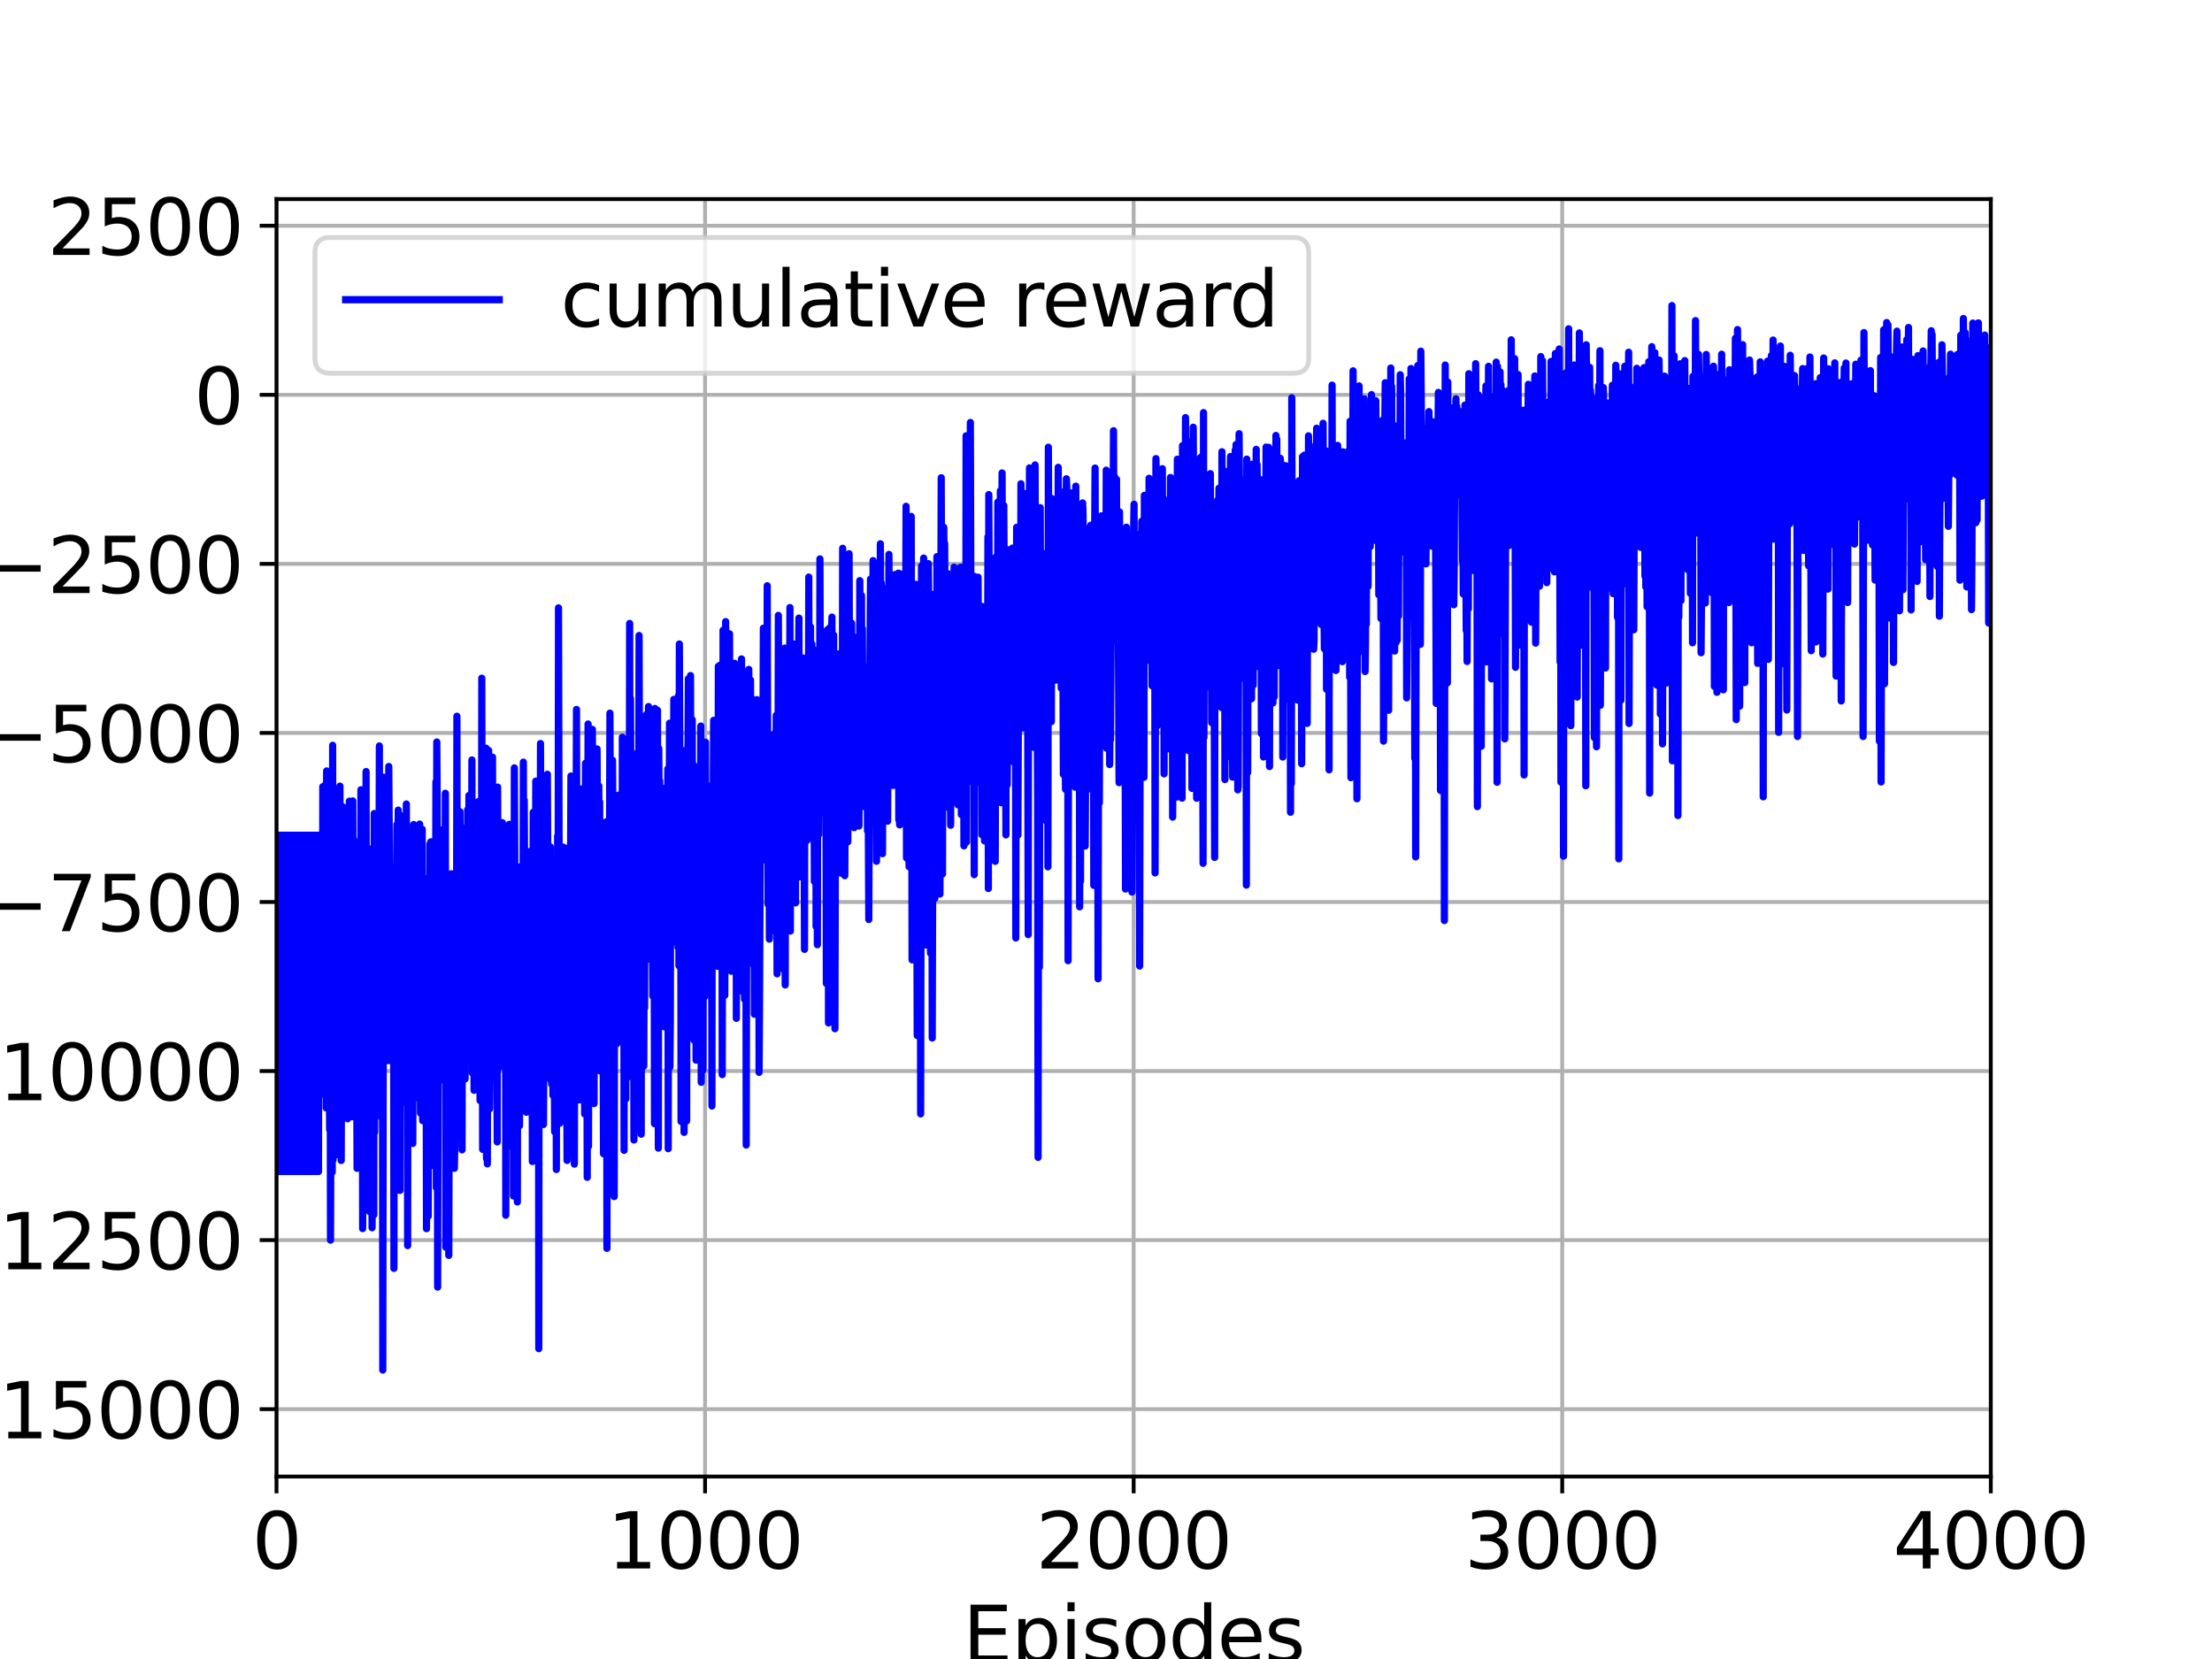 <?xml version="1.0" encoding="utf-8" standalone="no"?>
<!DOCTYPE svg PUBLIC "-//W3C//DTD SVG 1.1//EN"
  "http://www.w3.org/Graphics/SVG/1.1/DTD/svg11.dtd">
<svg height="345.6pt" version="1.1" viewBox="0 0 460.8 345.6" width="460.8pt" xmlns="http://www.w3.org/2000/svg" xmlns:xlink="http://www.w3.org/1999/xlink">
 <defs>
  <style type="text/css">*{stroke-linecap:butt;stroke-linejoin:round;}</style>
 </defs>
 <g id="figure_1">
  <g id="patch_1">
   <path d="M 0 345.6 
L 460.8 345.6 
L 460.8 0 
L 0 0 
z
" style="fill:#ffffff;"/>
  </g>
  <g id="axes_1">
   <g id="patch_2">
    <path d="M 57.6 307.584 
L 414.72 307.584 
L 414.72 41.472 
L 57.6 41.472 
z
" style="fill:#ffffff;"/>
   </g>
   <g id="matplotlib.axis_1">
    <g id="xtick_1">
     <g id="line2d_1">
      <path clip-path="url(#p7e8c8e5208)" d="M 57.6 307.584 
L 57.6 41.472 
" style="fill:none;stroke:#b0b0b0;stroke-linecap:square;stroke-width:0.8;"/>
     </g>
     <g id="line2d_2">
      <defs>
       <path d="M 0 0 
L 0 3.5 
" id="ma49a302a97" style="stroke:#000000;stroke-width:0.8;"/>
      </defs>
      <g>
       <use style="stroke:#000000;stroke-width:0.8;" x="57.6" xlink:href="#ma49a302a97" y="307.584"/>
      </g>
     </g>
     <g id="text_1">
      <!-- 0 -->
      <g transform="translate(52.51 326.741)scale(0.16 -0.16)">
       <defs>
        <path d="M 2034 4250 
Q 1547 4250 1301 3770 
Q 1056 3291 1056 2328 
Q 1056 1369 1301 889 
Q 1547 409 2034 409 
Q 2525 409 2770 889 
Q 3016 1369 3016 2328 
Q 3016 3291 2770 3770 
Q 2525 4250 2034 4250 
z
M 2034 4750 
Q 2819 4750 3233 4129 
Q 3647 3509 3647 2328 
Q 3647 1150 3233 529 
Q 2819 -91 2034 -91 
Q 1250 -91 836 529 
Q 422 1150 422 2328 
Q 422 3509 836 4129 
Q 1250 4750 2034 4750 
z
" id="DejaVuSans-30" transform="scale(0.016)"/>
       </defs>
       <use xlink:href="#DejaVuSans-30"/>
      </g>
     </g>
    </g>
    <g id="xtick_2">
     <g id="line2d_3">
      <path clip-path="url(#p7e8c8e5208)" d="M 146.88 307.584 
L 146.88 41.472 
" style="fill:none;stroke:#b0b0b0;stroke-linecap:square;stroke-width:0.8;"/>
     </g>
     <g id="line2d_4">
      <g>
       <use style="stroke:#000000;stroke-width:0.8;" x="146.88" xlink:href="#ma49a302a97" y="307.584"/>
      </g>
     </g>
     <g id="text_2">
      <!-- 1000 -->
      <g transform="translate(126.52 326.741)scale(0.16 -0.16)">
       <defs>
        <path d="M 794 531 
L 1825 531 
L 1825 4091 
L 703 3866 
L 703 4441 
L 1819 4666 
L 2450 4666 
L 2450 531 
L 3481 531 
L 3481 0 
L 794 0 
L 794 531 
z
" id="DejaVuSans-31" transform="scale(0.016)"/>
       </defs>
       <use xlink:href="#DejaVuSans-31"/>
       <use x="63.623" xlink:href="#DejaVuSans-30"/>
       <use x="127.246" xlink:href="#DejaVuSans-30"/>
       <use x="190.869" xlink:href="#DejaVuSans-30"/>
      </g>
     </g>
    </g>
    <g id="xtick_3">
     <g id="line2d_5">
      <path clip-path="url(#p7e8c8e5208)" d="M 236.16 307.584 
L 236.16 41.472 
" style="fill:none;stroke:#b0b0b0;stroke-linecap:square;stroke-width:0.8;"/>
     </g>
     <g id="line2d_6">
      <g>
       <use style="stroke:#000000;stroke-width:0.8;" x="236.16" xlink:href="#ma49a302a97" y="307.584"/>
      </g>
     </g>
     <g id="text_3">
      <!-- 2000 -->
      <g transform="translate(215.8 326.741)scale(0.16 -0.16)">
       <defs>
        <path d="M 1228 531 
L 3431 531 
L 3431 0 
L 469 0 
L 469 531 
Q 828 903 1448 1529 
Q 2069 2156 2228 2338 
Q 2531 2678 2651 2914 
Q 2772 3150 2772 3378 
Q 2772 3750 2511 3984 
Q 2250 4219 1831 4219 
Q 1534 4219 1204 4116 
Q 875 4013 500 3803 
L 500 4441 
Q 881 4594 1212 4672 
Q 1544 4750 1819 4750 
Q 2544 4750 2975 4387 
Q 3406 4025 3406 3419 
Q 3406 3131 3298 2873 
Q 3191 2616 2906 2266 
Q 2828 2175 2409 1742 
Q 1991 1309 1228 531 
z
" id="DejaVuSans-32" transform="scale(0.016)"/>
       </defs>
       <use xlink:href="#DejaVuSans-32"/>
       <use x="63.623" xlink:href="#DejaVuSans-30"/>
       <use x="127.246" xlink:href="#DejaVuSans-30"/>
       <use x="190.869" xlink:href="#DejaVuSans-30"/>
      </g>
     </g>
    </g>
    <g id="xtick_4">
     <g id="line2d_7">
      <path clip-path="url(#p7e8c8e5208)" d="M 325.44 307.584 
L 325.44 41.472 
" style="fill:none;stroke:#b0b0b0;stroke-linecap:square;stroke-width:0.8;"/>
     </g>
     <g id="line2d_8">
      <g>
       <use style="stroke:#000000;stroke-width:0.8;" x="325.44" xlink:href="#ma49a302a97" y="307.584"/>
      </g>
     </g>
     <g id="text_4">
      <!-- 3000 -->
      <g transform="translate(305.08 326.741)scale(0.16 -0.16)">
       <defs>
        <path d="M 2597 2516 
Q 3050 2419 3304 2112 
Q 3559 1806 3559 1356 
Q 3559 666 3084 287 
Q 2609 -91 1734 -91 
Q 1441 -91 1130 -33 
Q 819 25 488 141 
L 488 750 
Q 750 597 1062 519 
Q 1375 441 1716 441 
Q 2309 441 2620 675 
Q 2931 909 2931 1356 
Q 2931 1769 2642 2001 
Q 2353 2234 1838 2234 
L 1294 2234 
L 1294 2753 
L 1863 2753 
Q 2328 2753 2575 2939 
Q 2822 3125 2822 3475 
Q 2822 3834 2567 4026 
Q 2313 4219 1838 4219 
Q 1578 4219 1281 4162 
Q 984 4106 628 3988 
L 628 4550 
Q 988 4650 1302 4700 
Q 1616 4750 1894 4750 
Q 2613 4750 3031 4423 
Q 3450 4097 3450 3541 
Q 3450 3153 3228 2886 
Q 3006 2619 2597 2516 
z
" id="DejaVuSans-33" transform="scale(0.016)"/>
       </defs>
       <use xlink:href="#DejaVuSans-33"/>
       <use x="63.623" xlink:href="#DejaVuSans-30"/>
       <use x="127.246" xlink:href="#DejaVuSans-30"/>
       <use x="190.869" xlink:href="#DejaVuSans-30"/>
      </g>
     </g>
    </g>
    <g id="xtick_5">
     <g id="line2d_9">
      <path clip-path="url(#p7e8c8e5208)" d="M 414.72 307.584 
L 414.72 41.472 
" style="fill:none;stroke:#b0b0b0;stroke-linecap:square;stroke-width:0.8;"/>
     </g>
     <g id="line2d_10">
      <g>
       <use style="stroke:#000000;stroke-width:0.8;" x="414.72" xlink:href="#ma49a302a97" y="307.584"/>
      </g>
     </g>
     <g id="text_5">
      <!-- 4000 -->
      <g transform="translate(394.36 326.741)scale(0.16 -0.16)">
       <defs>
        <path d="M 2419 4116 
L 825 1625 
L 2419 1625 
L 2419 4116 
z
M 2253 4666 
L 3047 4666 
L 3047 1625 
L 3713 1625 
L 3713 1100 
L 3047 1100 
L 3047 0 
L 2419 0 
L 2419 1100 
L 313 1100 
L 313 1709 
L 2253 4666 
z
" id="DejaVuSans-34" transform="scale(0.016)"/>
       </defs>
       <use xlink:href="#DejaVuSans-34"/>
       <use x="63.623" xlink:href="#DejaVuSans-30"/>
       <use x="127.246" xlink:href="#DejaVuSans-30"/>
       <use x="190.869" xlink:href="#DejaVuSans-30"/>
      </g>
     </g>
    </g>
    <g id="text_6">
     <!-- Episodes -->
     <g transform="translate(200.572 346.226)scale(0.16 -0.16)">
      <defs>
       <path d="M 628 4666 
L 3578 4666 
L 3578 4134 
L 1259 4134 
L 1259 2753 
L 3481 2753 
L 3481 2222 
L 1259 2222 
L 1259 531 
L 3634 531 
L 3634 0 
L 628 0 
L 628 4666 
z
" id="DejaVuSans-45" transform="scale(0.016)"/>
       <path d="M 1159 525 
L 1159 -1331 
L 581 -1331 
L 581 3500 
L 1159 3500 
L 1159 2969 
Q 1341 3281 1617 3432 
Q 1894 3584 2278 3584 
Q 2916 3584 3314 3078 
Q 3713 2572 3713 1747 
Q 3713 922 3314 415 
Q 2916 -91 2278 -91 
Q 1894 -91 1617 61 
Q 1341 213 1159 525 
z
M 3116 1747 
Q 3116 2381 2855 2742 
Q 2594 3103 2138 3103 
Q 1681 3103 1420 2742 
Q 1159 2381 1159 1747 
Q 1159 1113 1420 752 
Q 1681 391 2138 391 
Q 2594 391 2855 752 
Q 3116 1113 3116 1747 
z
" id="DejaVuSans-70" transform="scale(0.016)"/>
       <path d="M 603 3500 
L 1178 3500 
L 1178 0 
L 603 0 
L 603 3500 
z
M 603 4863 
L 1178 4863 
L 1178 4134 
L 603 4134 
L 603 4863 
z
" id="DejaVuSans-69" transform="scale(0.016)"/>
       <path d="M 2834 3397 
L 2834 2853 
Q 2591 2978 2328 3040 
Q 2066 3103 1784 3103 
Q 1356 3103 1142 2972 
Q 928 2841 928 2578 
Q 928 2378 1081 2264 
Q 1234 2150 1697 2047 
L 1894 2003 
Q 2506 1872 2764 1633 
Q 3022 1394 3022 966 
Q 3022 478 2636 193 
Q 2250 -91 1575 -91 
Q 1294 -91 989 -36 
Q 684 19 347 128 
L 347 722 
Q 666 556 975 473 
Q 1284 391 1588 391 
Q 1994 391 2212 530 
Q 2431 669 2431 922 
Q 2431 1156 2273 1281 
Q 2116 1406 1581 1522 
L 1381 1569 
Q 847 1681 609 1914 
Q 372 2147 372 2553 
Q 372 3047 722 3315 
Q 1072 3584 1716 3584 
Q 2034 3584 2315 3537 
Q 2597 3491 2834 3397 
z
" id="DejaVuSans-73" transform="scale(0.016)"/>
       <path d="M 1959 3097 
Q 1497 3097 1228 2736 
Q 959 2375 959 1747 
Q 959 1119 1226 758 
Q 1494 397 1959 397 
Q 2419 397 2687 759 
Q 2956 1122 2956 1747 
Q 2956 2369 2687 2733 
Q 2419 3097 1959 3097 
z
M 1959 3584 
Q 2709 3584 3137 3096 
Q 3566 2609 3566 1747 
Q 3566 888 3137 398 
Q 2709 -91 1959 -91 
Q 1206 -91 779 398 
Q 353 888 353 1747 
Q 353 2609 779 3096 
Q 1206 3584 1959 3584 
z
" id="DejaVuSans-6f" transform="scale(0.016)"/>
       <path d="M 2906 2969 
L 2906 4863 
L 3481 4863 
L 3481 0 
L 2906 0 
L 2906 525 
Q 2725 213 2448 61 
Q 2172 -91 1784 -91 
Q 1150 -91 751 415 
Q 353 922 353 1747 
Q 353 2572 751 3078 
Q 1150 3584 1784 3584 
Q 2172 3584 2448 3432 
Q 2725 3281 2906 2969 
z
M 947 1747 
Q 947 1113 1208 752 
Q 1469 391 1925 391 
Q 2381 391 2643 752 
Q 2906 1113 2906 1747 
Q 2906 2381 2643 2742 
Q 2381 3103 1925 3103 
Q 1469 3103 1208 2742 
Q 947 2381 947 1747 
z
" id="DejaVuSans-64" transform="scale(0.016)"/>
       <path d="M 3597 1894 
L 3597 1613 
L 953 1613 
Q 991 1019 1311 708 
Q 1631 397 2203 397 
Q 2534 397 2845 478 
Q 3156 559 3463 722 
L 3463 178 
Q 3153 47 2828 -22 
Q 2503 -91 2169 -91 
Q 1331 -91 842 396 
Q 353 884 353 1716 
Q 353 2575 817 3079 
Q 1281 3584 2069 3584 
Q 2775 3584 3186 3129 
Q 3597 2675 3597 1894 
z
M 3022 2063 
Q 3016 2534 2758 2815 
Q 2500 3097 2075 3097 
Q 1594 3097 1305 2825 
Q 1016 2553 972 2059 
L 3022 2063 
z
" id="DejaVuSans-65" transform="scale(0.016)"/>
      </defs>
      <use xlink:href="#DejaVuSans-45"/>
      <use x="63.184" xlink:href="#DejaVuSans-70"/>
      <use x="126.66" xlink:href="#DejaVuSans-69"/>
      <use x="154.443" xlink:href="#DejaVuSans-73"/>
      <use x="206.543" xlink:href="#DejaVuSans-6f"/>
      <use x="267.725" xlink:href="#DejaVuSans-64"/>
      <use x="331.201" xlink:href="#DejaVuSans-65"/>
      <use x="392.725" xlink:href="#DejaVuSans-73"/>
     </g>
    </g>
   </g>
   <g id="matplotlib.axis_2">
    <g id="ytick_1">
     <g id="line2d_11">
      <path clip-path="url(#p7e8c8e5208)" d="M 57.6 293.55 
L 414.72 293.55 
" style="fill:none;stroke:#b0b0b0;stroke-linecap:square;stroke-width:0.8;"/>
     </g>
     <g id="line2d_12">
      <defs>
       <path d="M 0 0 
L -3.5 0 
" id="m9c42dbdb04" style="stroke:#000000;stroke-width:0.8;"/>
      </defs>
      <g>
       <use style="stroke:#000000;stroke-width:0.8;" x="57.6" xlink:href="#m9c42dbdb04" y="293.55"/>
      </g>
     </g>
     <g id="text_7">
      <!-- −15000 -->
      <g transform="translate(-13.707 299.629)scale(0.16 -0.16)">
       <defs>
        <path d="M 678 2272 
L 4684 2272 
L 4684 1741 
L 678 1741 
L 678 2272 
z
" id="DejaVuSans-2212" transform="scale(0.016)"/>
        <path d="M 691 4666 
L 3169 4666 
L 3169 4134 
L 1269 4134 
L 1269 2991 
Q 1406 3038 1543 3061 
Q 1681 3084 1819 3084 
Q 2600 3084 3056 2656 
Q 3513 2228 3513 1497 
Q 3513 744 3044 326 
Q 2575 -91 1722 -91 
Q 1428 -91 1123 -41 
Q 819 9 494 109 
L 494 744 
Q 775 591 1075 516 
Q 1375 441 1709 441 
Q 2250 441 2565 725 
Q 2881 1009 2881 1497 
Q 2881 1984 2565 2268 
Q 2250 2553 1709 2553 
Q 1456 2553 1204 2497 
Q 953 2441 691 2322 
L 691 4666 
z
" id="DejaVuSans-35" transform="scale(0.016)"/>
       </defs>
       <use xlink:href="#DejaVuSans-2212"/>
       <use x="83.789" xlink:href="#DejaVuSans-31"/>
       <use x="147.412" xlink:href="#DejaVuSans-35"/>
       <use x="211.035" xlink:href="#DejaVuSans-30"/>
       <use x="274.658" xlink:href="#DejaVuSans-30"/>
       <use x="338.281" xlink:href="#DejaVuSans-30"/>
      </g>
     </g>
    </g>
    <g id="ytick_2">
     <g id="line2d_13">
      <path clip-path="url(#p7e8c8e5208)" d="M 57.6 258.333 
L 414.72 258.333 
" style="fill:none;stroke:#b0b0b0;stroke-linecap:square;stroke-width:0.8;"/>
     </g>
     <g id="line2d_14">
      <g>
       <use style="stroke:#000000;stroke-width:0.8;" x="57.6" xlink:href="#m9c42dbdb04" y="258.333"/>
      </g>
     </g>
     <g id="text_8">
      <!-- −12500 -->
      <g transform="translate(-13.707 264.412)scale(0.16 -0.16)">
       <use xlink:href="#DejaVuSans-2212"/>
       <use x="83.789" xlink:href="#DejaVuSans-31"/>
       <use x="147.412" xlink:href="#DejaVuSans-32"/>
       <use x="211.035" xlink:href="#DejaVuSans-35"/>
       <use x="274.658" xlink:href="#DejaVuSans-30"/>
       <use x="338.281" xlink:href="#DejaVuSans-30"/>
      </g>
     </g>
    </g>
    <g id="ytick_3">
     <g id="line2d_15">
      <path clip-path="url(#p7e8c8e5208)" d="M 57.6 223.115 
L 414.72 223.115 
" style="fill:none;stroke:#b0b0b0;stroke-linecap:square;stroke-width:0.8;"/>
     </g>
     <g id="line2d_16">
      <g>
       <use style="stroke:#000000;stroke-width:0.8;" x="57.6" xlink:href="#m9c42dbdb04" y="223.115"/>
      </g>
     </g>
     <g id="text_9">
      <!-- −10000 -->
      <g transform="translate(-13.707 229.194)scale(0.16 -0.16)">
       <use xlink:href="#DejaVuSans-2212"/>
       <use x="83.789" xlink:href="#DejaVuSans-31"/>
       <use x="147.412" xlink:href="#DejaVuSans-30"/>
       <use x="211.035" xlink:href="#DejaVuSans-30"/>
       <use x="274.658" xlink:href="#DejaVuSans-30"/>
       <use x="338.281" xlink:href="#DejaVuSans-30"/>
      </g>
     </g>
    </g>
    <g id="ytick_4">
     <g id="line2d_17">
      <path clip-path="url(#p7e8c8e5208)" d="M 57.6 187.898 
L 414.72 187.898 
" style="fill:none;stroke:#b0b0b0;stroke-linecap:square;stroke-width:0.8;"/>
     </g>
     <g id="line2d_18">
      <g>
       <use style="stroke:#000000;stroke-width:0.8;" x="57.6" xlink:href="#m9c42dbdb04" y="187.898"/>
      </g>
     </g>
     <g id="text_10">
      <!-- −7500 -->
      <g transform="translate(-3.527 193.976)scale(0.16 -0.16)">
       <defs>
        <path d="M 525 4666 
L 3525 4666 
L 3525 4397 
L 1831 0 
L 1172 0 
L 2766 4134 
L 525 4134 
L 525 4666 
z
" id="DejaVuSans-37" transform="scale(0.016)"/>
       </defs>
       <use xlink:href="#DejaVuSans-2212"/>
       <use x="83.789" xlink:href="#DejaVuSans-37"/>
       <use x="147.412" xlink:href="#DejaVuSans-35"/>
       <use x="211.035" xlink:href="#DejaVuSans-30"/>
       <use x="274.658" xlink:href="#DejaVuSans-30"/>
      </g>
     </g>
    </g>
    <g id="ytick_5">
     <g id="line2d_19">
      <path clip-path="url(#p7e8c8e5208)" d="M 57.6 152.68 
L 414.72 152.68 
" style="fill:none;stroke:#b0b0b0;stroke-linecap:square;stroke-width:0.8;"/>
     </g>
     <g id="line2d_20">
      <g>
       <use style="stroke:#000000;stroke-width:0.8;" x="57.6" xlink:href="#m9c42dbdb04" y="152.68"/>
      </g>
     </g>
     <g id="text_11">
      <!-- −5000 -->
      <g transform="translate(-3.527 158.759)scale(0.16 -0.16)">
       <use xlink:href="#DejaVuSans-2212"/>
       <use x="83.789" xlink:href="#DejaVuSans-35"/>
       <use x="147.412" xlink:href="#DejaVuSans-30"/>
       <use x="211.035" xlink:href="#DejaVuSans-30"/>
       <use x="274.658" xlink:href="#DejaVuSans-30"/>
      </g>
     </g>
    </g>
    <g id="ytick_6">
     <g id="line2d_21">
      <path clip-path="url(#p7e8c8e5208)" d="M 57.6 117.462 
L 414.72 117.462 
" style="fill:none;stroke:#b0b0b0;stroke-linecap:square;stroke-width:0.8;"/>
     </g>
     <g id="line2d_22">
      <g>
       <use style="stroke:#000000;stroke-width:0.8;" x="57.6" xlink:href="#m9c42dbdb04" y="117.462"/>
      </g>
     </g>
     <g id="text_12">
      <!-- −2500 -->
      <g transform="translate(-3.527 123.541)scale(0.16 -0.16)">
       <use xlink:href="#DejaVuSans-2212"/>
       <use x="83.789" xlink:href="#DejaVuSans-32"/>
       <use x="147.412" xlink:href="#DejaVuSans-35"/>
       <use x="211.035" xlink:href="#DejaVuSans-30"/>
       <use x="274.658" xlink:href="#DejaVuSans-30"/>
      </g>
     </g>
    </g>
    <g id="ytick_7">
     <g id="line2d_23">
      <path clip-path="url(#p7e8c8e5208)" d="M 57.6 82.245 
L 414.72 82.245 
" style="fill:none;stroke:#b0b0b0;stroke-linecap:square;stroke-width:0.8;"/>
     </g>
     <g id="line2d_24">
      <g>
       <use style="stroke:#000000;stroke-width:0.8;" x="57.6" xlink:href="#m9c42dbdb04" y="82.245"/>
      </g>
     </g>
     <g id="text_13">
      <!-- 0 -->
      <g transform="translate(40.42 88.323)scale(0.16 -0.16)">
       <use xlink:href="#DejaVuSans-30"/>
      </g>
     </g>
    </g>
    <g id="ytick_8">
     <g id="line2d_25">
      <path clip-path="url(#p7e8c8e5208)" d="M 57.6 47.027 
L 414.72 47.027 
" style="fill:none;stroke:#b0b0b0;stroke-linecap:square;stroke-width:0.8;"/>
     </g>
     <g id="line2d_26">
      <g>
       <use style="stroke:#000000;stroke-width:0.8;" x="57.6" xlink:href="#m9c42dbdb04" y="47.027"/>
      </g>
     </g>
     <g id="text_14">
      <!-- 2500 -->
      <g transform="translate(9.88 53.106)scale(0.16 -0.16)">
       <use xlink:href="#DejaVuSans-32"/>
       <use x="63.623" xlink:href="#DejaVuSans-35"/>
       <use x="127.246" xlink:href="#DejaVuSans-30"/>
       <use x="190.869" xlink:href="#DejaVuSans-30"/>
      </g>
     </g>
    </g>
    <g id="text_15">
     <!-- Cumulative Reward -->
     <g transform="translate(-21.035 252.524)rotate(-90)scale(0.16 -0.16)">
      <defs>
       <path d="M 4122 4306 
L 4122 3641 
Q 3803 3938 3442 4084 
Q 3081 4231 2675 4231 
Q 1875 4231 1450 3742 
Q 1025 3253 1025 2328 
Q 1025 1406 1450 917 
Q 1875 428 2675 428 
Q 3081 428 3442 575 
Q 3803 722 4122 1019 
L 4122 359 
Q 3791 134 3420 21 
Q 3050 -91 2638 -91 
Q 1578 -91 968 557 
Q 359 1206 359 2328 
Q 359 3453 968 4101 
Q 1578 4750 2638 4750 
Q 3056 4750 3426 4639 
Q 3797 4528 4122 4306 
z
" id="DejaVuSans-43" transform="scale(0.016)"/>
       <path d="M 544 1381 
L 544 3500 
L 1119 3500 
L 1119 1403 
Q 1119 906 1312 657 
Q 1506 409 1894 409 
Q 2359 409 2629 706 
Q 2900 1003 2900 1516 
L 2900 3500 
L 3475 3500 
L 3475 0 
L 2900 0 
L 2900 538 
Q 2691 219 2414 64 
Q 2138 -91 1772 -91 
Q 1169 -91 856 284 
Q 544 659 544 1381 
z
M 1991 3584 
L 1991 3584 
z
" id="DejaVuSans-75" transform="scale(0.016)"/>
       <path d="M 3328 2828 
Q 3544 3216 3844 3400 
Q 4144 3584 4550 3584 
Q 5097 3584 5394 3201 
Q 5691 2819 5691 2113 
L 5691 0 
L 5113 0 
L 5113 2094 
Q 5113 2597 4934 2840 
Q 4756 3084 4391 3084 
Q 3944 3084 3684 2787 
Q 3425 2491 3425 1978 
L 3425 0 
L 2847 0 
L 2847 2094 
Q 2847 2600 2669 2842 
Q 2491 3084 2119 3084 
Q 1678 3084 1418 2786 
Q 1159 2488 1159 1978 
L 1159 0 
L 581 0 
L 581 3500 
L 1159 3500 
L 1159 2956 
Q 1356 3278 1631 3431 
Q 1906 3584 2284 3584 
Q 2666 3584 2933 3390 
Q 3200 3197 3328 2828 
z
" id="DejaVuSans-6d" transform="scale(0.016)"/>
       <path d="M 603 4863 
L 1178 4863 
L 1178 0 
L 603 0 
L 603 4863 
z
" id="DejaVuSans-6c" transform="scale(0.016)"/>
       <path d="M 2194 1759 
Q 1497 1759 1228 1600 
Q 959 1441 959 1056 
Q 959 750 1161 570 
Q 1363 391 1709 391 
Q 2188 391 2477 730 
Q 2766 1069 2766 1631 
L 2766 1759 
L 2194 1759 
z
M 3341 1997 
L 3341 0 
L 2766 0 
L 2766 531 
Q 2569 213 2275 61 
Q 1981 -91 1556 -91 
Q 1019 -91 701 211 
Q 384 513 384 1019 
Q 384 1609 779 1909 
Q 1175 2209 1959 2209 
L 2766 2209 
L 2766 2266 
Q 2766 2663 2505 2880 
Q 2244 3097 1772 3097 
Q 1472 3097 1187 3025 
Q 903 2953 641 2809 
L 641 3341 
Q 956 3463 1253 3523 
Q 1550 3584 1831 3584 
Q 2591 3584 2966 3190 
Q 3341 2797 3341 1997 
z
" id="DejaVuSans-61" transform="scale(0.016)"/>
       <path d="M 1172 4494 
L 1172 3500 
L 2356 3500 
L 2356 3053 
L 1172 3053 
L 1172 1153 
Q 1172 725 1289 603 
Q 1406 481 1766 481 
L 2356 481 
L 2356 0 
L 1766 0 
Q 1100 0 847 248 
Q 594 497 594 1153 
L 594 3053 
L 172 3053 
L 172 3500 
L 594 3500 
L 594 4494 
L 1172 4494 
z
" id="DejaVuSans-74" transform="scale(0.016)"/>
       <path d="M 191 3500 
L 800 3500 
L 1894 563 
L 2988 3500 
L 3597 3500 
L 2284 0 
L 1503 0 
L 191 3500 
z
" id="DejaVuSans-76" transform="scale(0.016)"/>
       <path id="DejaVuSans-20" transform="scale(0.016)"/>
       <path d="M 2841 2188 
Q 3044 2119 3236 1894 
Q 3428 1669 3622 1275 
L 4263 0 
L 3584 0 
L 2988 1197 
Q 2756 1666 2539 1819 
Q 2322 1972 1947 1972 
L 1259 1972 
L 1259 0 
L 628 0 
L 628 4666 
L 2053 4666 
Q 2853 4666 3247 4331 
Q 3641 3997 3641 3322 
Q 3641 2881 3436 2590 
Q 3231 2300 2841 2188 
z
M 1259 4147 
L 1259 2491 
L 2053 2491 
Q 2509 2491 2742 2702 
Q 2975 2913 2975 3322 
Q 2975 3731 2742 3939 
Q 2509 4147 2053 4147 
L 1259 4147 
z
" id="DejaVuSans-52" transform="scale(0.016)"/>
       <path d="M 269 3500 
L 844 3500 
L 1563 769 
L 2278 3500 
L 2956 3500 
L 3675 769 
L 4391 3500 
L 4966 3500 
L 4050 0 
L 3372 0 
L 2619 2869 
L 1863 0 
L 1184 0 
L 269 3500 
z
" id="DejaVuSans-77" transform="scale(0.016)"/>
       <path d="M 2631 2963 
Q 2534 3019 2420 3045 
Q 2306 3072 2169 3072 
Q 1681 3072 1420 2755 
Q 1159 2438 1159 1844 
L 1159 0 
L 581 0 
L 581 3500 
L 1159 3500 
L 1159 2956 
Q 1341 3275 1631 3429 
Q 1922 3584 2338 3584 
Q 2397 3584 2469 3576 
Q 2541 3569 2628 3553 
L 2631 2963 
z
" id="DejaVuSans-72" transform="scale(0.016)"/>
      </defs>
      <use xlink:href="#DejaVuSans-43"/>
      <use x="69.824" xlink:href="#DejaVuSans-75"/>
      <use x="133.203" xlink:href="#DejaVuSans-6d"/>
      <use x="230.615" xlink:href="#DejaVuSans-75"/>
      <use x="293.994" xlink:href="#DejaVuSans-6c"/>
      <use x="321.777" xlink:href="#DejaVuSans-61"/>
      <use x="383.057" xlink:href="#DejaVuSans-74"/>
      <use x="422.266" xlink:href="#DejaVuSans-69"/>
      <use x="450.049" xlink:href="#DejaVuSans-76"/>
      <use x="509.229" xlink:href="#DejaVuSans-65"/>
      <use x="570.752" xlink:href="#DejaVuSans-20"/>
      <use x="602.539" xlink:href="#DejaVuSans-52"/>
      <use x="667.521" xlink:href="#DejaVuSans-65"/>
      <use x="729.045" xlink:href="#DejaVuSans-77"/>
      <use x="810.832" xlink:href="#DejaVuSans-61"/>
      <use x="872.111" xlink:href="#DejaVuSans-72"/>
      <use x="911.475" xlink:href="#DejaVuSans-64"/>
     </g>
    </g>
   </g>
   <g id="line2d_27">
    <path clip-path="url(#p7e8c8e5208)" d="M 57.6 217.25 
L 57.689 195.25 
L 57.779 244.05 
L 57.868 173.987 
L 57.957 217.25 
L 58.046 195.25 
L 58.136 244.05 
L 58.225 173.987 
L 58.314 217.25 
L 58.404 195.25 
L 58.493 244.05 
L 58.582 173.987 
L 58.671 217.25 
L 58.761 195.25 
L 58.85 244.05 
L 58.939 173.987 
L 59.028 217.25 
L 59.118 195.25 
L 59.207 244.05 
L 59.296 173.987 
L 59.386 217.25 
L 59.475 195.25 
L 59.564 244.05 
L 59.653 173.987 
L 59.743 217.25 
L 59.832 195.25 
L 59.921 244.05 
L 60.011 173.987 
L 60.1 217.25 
L 60.189 195.25 
L 60.278 244.05 
L 60.368 173.987 
L 60.457 217.25 
L 60.546 195.25 
L 60.636 244.05 
L 60.725 173.987 
L 60.814 217.25 
L 60.903 195.25 
L 60.993 244.05 
L 61.082 173.987 
L 61.171 217.25 
L 61.26 195.25 
L 61.35 244.05 
L 61.439 173.987 
L 61.528 217.25 
L 61.618 195.25 
L 61.707 244.05 
L 61.796 173.987 
L 61.885 217.25 
L 61.975 195.25 
L 62.064 244.05 
L 62.153 173.987 
L 62.243 217.25 
L 62.332 195.25 
L 62.421 244.05 
L 62.51 173.987 
L 62.6 217.25 
L 62.689 195.25 
L 62.778 244.05 
L 62.868 173.987 
L 62.957 217.25 
L 63.046 195.25 
L 63.135 244.05 
L 63.225 173.987 
L 63.314 217.25 
L 63.403 195.25 
L 63.492 244.05 
L 63.582 173.987 
L 63.671 217.25 
L 63.76 195.25 
L 63.85 244.05 
L 63.939 173.987 
L 64.028 217.25 
L 64.117 195.25 
L 64.207 244.05 
L 64.296 173.987 
L 64.385 217.25 
L 64.475 195.25 
L 64.564 244.05 
L 64.653 173.987 
L 64.742 217.25 
L 64.832 195.25 
L 64.921 244.05 
L 65.01 173.987 
L 65.1 217.25 
L 65.189 195.25 
L 65.278 244.05 
L 65.367 173.987 
L 65.457 217.25 
L 65.546 195.25 
L 65.635 244.05 
L 65.724 173.987 
L 65.814 217.25 
L 65.903 195.25 
L 65.992 244.05 
L 66.082 173.987 
L 66.171 217.25 
L 66.26 195.25 
L 66.349 244.05 
L 66.439 173.987 
L 66.528 216.401 
L 66.707 183.738 
L 66.796 184.766 
L 66.885 189.632 
L 66.974 181.993 
L 67.153 227.948 
L 67.242 163.88 
L 67.421 221.218 
L 67.599 225.628 
L 67.689 223.805 
L 67.778 163.48 
L 67.867 180.481 
L 67.956 230.803 
L 68.046 160.6 
L 68.224 201.711 
L 68.314 208.941 
L 68.403 185.873 
L 68.671 235.324 
L 68.76 204.066 
L 68.849 258.337 
L 69.117 183.106 
L 69.206 244.184 
L 69.296 155.26 
L 69.385 241.63 
L 69.474 199.963 
L 69.564 210.062 
L 69.653 184.067 
L 69.742 238.02 
L 69.831 176.796 
L 69.921 177.929 
L 70.01 210.452 
L 70.099 208.652 
L 70.188 229.665 
L 70.278 227.285 
L 70.367 240.541 
L 70.724 173.151 
L 70.813 163.764 
L 70.992 213.585 
L 71.081 241.753 
L 71.26 182.538 
L 71.349 197.353 
L 71.438 168.098 
L 71.528 206.099 
L 71.617 188.502 
L 71.706 198.423 
L 71.796 230.352 
L 71.974 193.353 
L 72.153 229.425 
L 72.242 194.272 
L 72.42 233.07 
L 72.599 195.373 
L 72.688 230.87 
L 72.778 166.895 
L 73.045 221.927 
L 73.224 179.51 
L 73.403 232.634 
L 73.492 166.841 
L 73.581 198.12 
L 73.67 174.927 
L 73.849 227.548 
L 74.028 195.892 
L 74.117 196.759 
L 74.206 198.818 
L 74.385 243.385 
L 74.474 179.571 
L 74.652 215.791 
L 74.742 210.039 
L 74.831 218.832 
L 75.01 177.405 
L 75.099 197.348 
L 75.188 164.521 
L 75.456 198.882 
L 75.545 255.944 
L 75.724 204.528 
L 75.813 245.292 
L 75.902 233.84 
L 76.081 184.6 
L 76.17 199.693 
L 76.26 160.726 
L 76.349 232.838 
L 76.438 222.617 
L 76.527 220.407 
L 76.617 182.69 
L 76.795 204.185 
L 76.884 176.833 
L 76.974 252.386 
L 77.152 211.61 
L 77.242 204.29 
L 77.331 233.224 
L 77.42 210.101 
L 77.509 255.761 
L 77.688 221.143 
L 77.777 219.674 
L 77.867 253.092 
L 77.956 169.47 
L 78.045 235.858 
L 78.134 187.438 
L 78.224 228.624 
L 78.492 193.638 
L 78.581 202.287 
L 78.759 179.932 
L 78.849 197.955 
L 78.938 186.835 
L 79.027 155.398 
L 79.116 204.315 
L 79.206 199.946 
L 79.295 197.148 
L 79.384 221.381 
L 79.474 212.946 
L 79.563 232.908 
L 79.652 187.109 
L 79.741 285.408 
L 79.92 161.917 
L 80.009 185.132 
L 80.099 163.717 
L 80.188 195.095 
L 80.277 165.574 
L 80.366 175.163 
L 80.456 198.297 
L 80.545 167.728 
L 80.634 180.97 
L 80.724 216.19 
L 80.813 208.767 
L 80.902 220.952 
L 80.991 159.672 
L 81.081 173.174 
L 81.259 209.121 
L 81.348 207.084 
L 81.438 184.06 
L 81.527 199.288 
L 81.616 194.378 
L 81.706 214.553 
L 81.973 186.732 
L 82.063 264.221 
L 82.152 195.983 
L 82.241 208.296 
L 82.331 180.691 
L 82.42 210.151 
L 82.688 171.787 
L 82.777 223.544 
L 82.866 213.289 
L 82.956 168.761 
L 83.134 193.461 
L 83.223 169.681 
L 83.313 247.985 
L 83.402 188.888 
L 83.491 199.974 
L 83.58 224.568 
L 83.67 185.277 
L 83.759 229.725 
L 83.848 184.9 
L 83.938 206.721 
L 84.027 202.22 
L 84.205 195.131 
L 84.295 195.825 
L 84.384 205.637 
L 84.473 203.669 
L 84.563 209.13 
L 84.652 167.483 
L 84.741 212.54 
L 84.83 183.62 
L 84.92 259.474 
L 85.009 178.372 
L 85.098 221.936 
L 85.366 193.325 
L 85.455 237.146 
L 85.545 232.82 
L 85.634 186.971 
L 85.723 187.718 
L 85.812 196.368 
L 85.991 238.205 
L 86.17 171.762 
L 86.259 201.405 
L 86.437 191.333 
L 86.527 214.395 
L 86.705 185.209 
L 86.795 193.481 
L 86.884 181.568 
L 86.973 228.728 
L 87.062 192.724 
L 87.241 224.418 
L 87.42 171.672 
L 87.598 231.887 
L 87.777 183.273 
L 87.866 230.398 
L 87.955 172.758 
L 88.044 233.459 
L 88.134 192.772 
L 88.223 228.223 
L 88.312 189.045 
L 88.402 228.162 
L 88.491 195.933 
L 88.58 196.169 
L 88.669 188.434 
L 88.759 207.238 
L 88.848 255.954 
L 88.937 183.024 
L 89.205 253.381 
L 89.384 194.113 
L 89.473 203.784 
L 89.562 175.813 
L 89.652 237.873 
L 89.741 175.37 
L 89.83 185.187 
L 90.009 227.232 
L 90.098 214.016 
L 90.187 222.571 
L 90.276 175.588 
L 90.455 242.896 
L 90.544 191.968 
L 90.634 204.417 
L 90.723 195.068 
L 90.812 162.85 
L 90.901 247.419 
L 90.991 154.568 
L 91.08 166.908 
L 91.169 268.125 
L 91.348 175.963 
L 91.437 179.696 
L 91.616 212.891 
L 91.705 179.734 
L 91.794 207.318 
L 91.884 178.701 
L 91.973 224.363 
L 92.062 198.605 
L 92.151 211.168 
L 92.241 209.78 
L 92.419 172.708 
L 92.508 225.098 
L 92.687 198.032 
L 92.776 165.249 
L 92.866 259.816 
L 93.044 197.304 
L 93.223 243.794 
L 93.401 182.536 
L 93.491 261.517 
L 93.669 186.705 
L 93.758 205.75 
L 93.848 185.182 
L 93.937 220.13 
L 94.026 182.02 
L 94.205 236.129 
L 94.294 187.668 
L 94.383 221.466 
L 94.473 193.787 
L 94.562 201.368 
L 94.651 243.375 
L 94.74 238.784 
L 95.098 202.667 
L 95.187 149.202 
L 95.276 220.853 
L 95.365 209.33 
L 95.455 203.714 
L 95.544 234.213 
L 95.812 169.077 
L 95.901 187.314 
L 95.99 183.414 
L 96.08 193.021 
L 96.169 172.379 
L 96.258 239.538 
L 96.348 185.963 
L 96.437 187.855 
L 96.526 189.466 
L 96.615 196.036 
L 96.705 215.785 
L 96.794 210.047 
L 96.883 224.764 
L 96.972 198.431 
L 97.062 217.122 
L 97.151 207.929 
L 97.24 216.178 
L 97.419 168.684 
L 97.508 205.008 
L 97.597 198.218 
L 97.687 165.716 
L 97.865 208.36 
L 97.955 197.558 
L 98.044 183.786 
L 98.133 212.722 
L 98.312 158.317 
L 98.401 223.529 
L 98.49 186.43 
L 98.58 219.238 
L 98.669 193.864 
L 98.758 227.128 
L 98.847 199.564 
L 99.026 222.072 
L 99.204 186.558 
L 99.383 211.019 
L 99.472 178.822 
L 99.562 215.797 
L 99.651 166.994 
L 99.74 190.557 
L 99.919 182.222 
L 100.008 229.27 
L 100.097 184.625 
L 100.276 212.842 
L 100.365 141.276 
L 100.544 239.438 
L 100.633 207.855 
L 100.722 213.056 
L 100.812 203.857 
L 100.99 239.346 
L 101.258 155.859 
L 101.347 241.353 
L 101.436 208.34 
L 101.526 242.457 
L 101.615 176.608 
L 101.704 201.047 
L 101.794 156.331 
L 101.972 231.015 
L 102.061 220.124 
L 102.151 189.746 
L 102.24 214.203 
L 102.329 194.873 
L 102.419 199.185 
L 102.508 205.643 
L 102.597 157.727 
L 102.686 198.606 
L 102.776 185.559 
L 102.865 213.169 
L 102.954 176.454 
L 103.222 222.548 
L 103.401 195.581 
L 103.579 237.883 
L 103.668 163.966 
L 103.847 222.508 
L 104.026 193.427 
L 104.115 200.92 
L 104.204 183.701 
L 104.383 212.396 
L 104.651 171.377 
L 104.829 204.204 
L 104.918 172.987 
L 105.008 177.344 
L 105.097 182.463 
L 105.186 178.973 
L 105.276 181.87 
L 105.365 253.157 
L 105.454 217.514 
L 105.543 239.064 
L 105.633 210.503 
L 105.722 217.977 
L 105.9 195.59 
L 105.99 203.879 
L 106.079 171.727 
L 106.168 210.372 
L 106.347 174.381 
L 106.436 196.932 
L 106.525 175.089 
L 106.615 211.977 
L 106.793 179.908 
L 106.883 192.88 
L 106.972 249.145 
L 107.061 239.765 
L 107.15 159.956 
L 107.24 177.176 
L 107.329 221.629 
L 107.418 211.334 
L 107.508 205.523 
L 107.597 238.84 
L 107.686 216.037 
L 107.775 250.388 
L 107.865 195.739 
L 107.954 203.647 
L 108.043 199.326 
L 108.222 234.511 
L 108.4 180.551 
L 108.49 216.519 
L 108.579 204.122 
L 108.668 215.449 
L 108.757 187.836 
L 108.847 204.572 
L 108.936 198.544 
L 109.025 158.769 
L 109.115 189.149 
L 109.204 166.705 
L 109.382 198.125 
L 109.472 190.267 
L 109.561 200.799 
L 109.65 231.702 
L 109.74 192.568 
L 109.829 206.546 
L 110.007 178.168 
L 110.097 191.02 
L 110.186 228.93 
L 110.454 177.348 
L 110.543 214.769 
L 110.632 196.062 
L 110.722 196.617 
L 110.811 195.428 
L 110.9 241.972 
L 111.079 169.21 
L 111.436 218.144 
L 111.614 162.716 
L 111.704 233.553 
L 111.793 189.677 
L 111.972 229.287 
L 112.15 173.558 
L 112.239 280.951 
L 112.329 164.343 
L 112.507 198.062 
L 112.596 154.886 
L 112.775 209.52 
L 112.864 182.478 
L 113.043 200.576 
L 113.132 172.624 
L 113.221 234.253 
L 113.311 214.891 
L 113.4 168.489 
L 113.668 201.598 
L 113.757 197.65 
L 113.846 186.379 
L 113.936 201.186 
L 114.025 161.295 
L 114.204 199.288 
L 114.293 185.829 
L 114.471 209.633 
L 114.561 207.857 
L 114.65 176.422 
L 114.739 224.97 
L 114.828 208.754 
L 114.918 225.85 
L 115.096 190.598 
L 115.186 228.182 
L 115.275 208.77 
L 115.364 212.158 
L 115.453 217.897 
L 115.543 235.782 
L 115.721 187.473 
L 115.811 203.963 
L 115.9 243.624 
L 115.989 194.125 
L 116.078 205.782 
L 116.168 174.138 
L 116.257 200.24 
L 116.346 126.629 
L 116.614 233.992 
L 116.703 192.019 
L 116.793 214.247 
L 116.882 181.966 
L 116.971 221.525 
L 117.06 183.012 
L 117.15 214.295 
L 117.328 176.462 
L 117.596 219.267 
L 117.685 184.769 
L 117.775 208.263 
L 117.864 206.572 
L 117.953 199.422 
L 118.132 241.743 
L 118.221 235.957 
L 118.31 176.643 
L 118.4 202.994 
L 118.489 189.671 
L 118.578 197.247 
L 118.668 228.646 
L 118.935 161.66 
L 119.025 201.437 
L 119.114 175.591 
L 119.203 185.064 
L 119.292 172.041 
L 119.382 224.784 
L 119.471 219.253 
L 119.56 170.528 
L 119.65 242.506 
L 119.828 169.18 
L 119.917 199.859 
L 120.096 147.789 
L 120.185 197.692 
L 120.275 185.036 
L 120.364 223.833 
L 120.542 187.399 
L 120.632 229.131 
L 120.721 221.5 
L 120.81 204.809 
L 120.9 221.505 
L 120.989 188.848 
L 121.078 205.491 
L 121.257 164.365 
L 121.435 177.288 
L 121.524 164.255 
L 121.614 209.541 
L 121.703 182.404 
L 121.792 232.07 
L 121.971 159.005 
L 122.06 183.139 
L 122.149 163.138 
L 122.328 245.262 
L 122.507 150.82 
L 122.596 238.805 
L 122.774 165.041 
L 122.864 190.575 
L 122.953 165.289 
L 123.132 193.361 
L 123.399 151.942 
L 123.756 229.907 
L 123.846 156.453 
L 123.935 217.484 
L 124.024 183.356 
L 124.114 187 
L 124.203 186.062 
L 124.381 156.014 
L 124.471 171.348 
L 124.56 206.896 
L 124.649 197.815 
L 124.739 163.727 
L 124.828 184.832 
L 124.917 167.054 
L 125.006 223.092 
L 125.185 171.193 
L 125.364 215.425 
L 125.542 185.542 
L 125.721 240.35 
L 125.899 185.053 
L 126.078 231.154 
L 126.346 171.176 
L 126.435 260.057 
L 126.524 192.195 
L 126.703 237.204 
L 126.792 179.598 
L 126.881 207.126 
L 127.06 148.561 
L 127.149 173.369 
L 127.238 161.343 
L 127.328 215.612 
L 127.417 164.101 
L 127.506 215.924 
L 127.596 158.372 
L 127.774 182.343 
L 127.863 169.002 
L 127.953 249.273 
L 128.042 183.283 
L 128.131 191.536 
L 128.22 172.006 
L 128.399 206.012 
L 128.488 217.43 
L 128.578 186.119 
L 128.667 187.441 
L 128.845 165.645 
L 129.024 208.539 
L 129.113 174.512 
L 129.203 201.013 
L 129.292 175.05 
L 129.56 209.836 
L 129.649 153.572 
L 129.828 183.856 
L 129.917 171.397 
L 130.006 239.634 
L 130.095 155.21 
L 130.185 165.648 
L 130.363 228.949 
L 130.452 188.041 
L 130.542 224.123 
L 130.631 161.307 
L 130.72 224.449 
L 130.81 159.661 
L 130.899 174.755 
L 130.988 168.427 
L 131.077 186.953 
L 131.167 129.871 
L 131.256 179.054 
L 131.345 145.487 
L 131.524 188.609 
L 131.613 202.195 
L 131.702 198.501 
L 131.792 169.047 
L 131.881 196.987 
L 131.97 175.79 
L 132.06 237.482 
L 132.327 178.96 
L 132.417 196.554 
L 132.595 169.067 
L 132.684 156.914 
L 132.774 224.085 
L 132.863 160.623 
L 132.952 167.376 
L 133.042 174.795 
L 133.131 132.389 
L 133.309 196.894 
L 133.399 211.993 
L 133.488 168.196 
L 133.577 236.273 
L 133.667 170.746 
L 133.756 178.094 
L 133.845 186.881 
L 133.934 172.392 
L 134.024 173.849 
L 134.113 222.109 
L 134.202 193.877 
L 134.292 209.995 
L 134.381 154.401 
L 134.47 191.585 
L 134.559 182.718 
L 134.649 148.882 
L 134.827 191.878 
L 134.916 173.68 
L 135.006 197.367 
L 135.095 147.186 
L 135.184 164.221 
L 135.274 153.388 
L 135.363 165.662 
L 135.452 196.546 
L 135.541 154.687 
L 135.631 199.989 
L 135.72 158.192 
L 135.988 207.489 
L 136.166 160.077 
L 136.256 179.695 
L 136.345 234.088 
L 136.434 147.582 
L 136.613 216.155 
L 136.791 176.472 
L 136.97 147.966 
L 137.148 239.174 
L 137.238 155.933 
L 137.327 173.21 
L 137.416 162.625 
L 137.506 193.617 
L 137.595 190.748 
L 137.684 174.362 
L 137.863 213.46 
L 137.952 166.989 
L 138.041 170.867 
L 138.131 198.263 
L 138.22 188.535 
L 138.309 164.242 
L 138.398 213.903 
L 138.488 213.494 
L 138.666 188.154 
L 138.756 184.443 
L 138.934 202.222 
L 139.113 160.184 
L 139.202 239.294 
L 139.291 177.603 
L 139.38 192.024 
L 139.47 150.66 
L 139.559 222.3 
L 139.648 212.804 
L 139.738 150.903 
L 139.827 196.617 
L 139.916 191.324 
L 140.005 172.051 
L 140.184 187.323 
L 140.273 177.233 
L 140.363 145.694 
L 140.452 182.812 
L 140.541 173.996 
L 140.63 163.026 
L 140.72 165.712 
L 140.809 192.037 
L 140.898 172.227 
L 140.988 172.522 
L 141.077 171.653 
L 141.166 157.69 
L 141.255 197.351 
L 141.345 144.882 
L 141.434 201.171 
L 141.523 134.153 
L 141.702 179.749 
L 141.791 161.424 
L 141.88 233.625 
L 142.059 156.238 
L 142.148 172.312 
L 142.237 157.35 
L 142.416 190.861 
L 142.505 235.895 
L 142.773 168.11 
L 142.862 188.345 
L 142.952 180.748 
L 143.041 233.508 
L 143.13 175.123 
L 143.22 177.719 
L 143.398 141.413 
L 143.487 191.898 
L 143.577 190.393 
L 143.666 199.908 
L 143.844 140.73 
L 143.934 174.999 
L 144.202 149.937 
L 144.38 203.975 
L 144.469 159.34 
L 144.559 216.687 
L 144.737 163.895 
L 144.827 166.039 
L 144.916 182.897 
L 145.005 220.848 
L 145.094 162.062 
L 145.184 168.218 
L 145.273 200.702 
L 145.362 167.64 
L 145.452 177.425 
L 145.541 162.917 
L 145.63 178.746 
L 145.719 164.328 
L 145.898 189.327 
L 145.987 151.248 
L 146.076 225.464 
L 146.166 181.421 
L 146.255 202.698 
L 146.344 185.6 
L 146.434 222.938 
L 146.523 172.128 
L 146.612 197.354 
L 146.701 180.637 
L 146.791 207.646 
L 146.969 154.613 
L 147.059 200.245 
L 147.148 184.12 
L 147.237 190.571 
L 147.326 169.834 
L 147.416 181.547 
L 147.594 168.887 
L 147.684 167.235 
L 147.862 177.99 
L 147.951 163.72 
L 148.041 179.175 
L 148.13 173.018 
L 148.219 174.766 
L 148.308 230.401 
L 148.398 164.788 
L 148.487 184.272 
L 148.666 150.055 
L 148.844 193.963 
L 148.933 150.996 
L 149.023 157.599 
L 149.112 159.049 
L 149.201 175.711 
L 149.291 173.908 
L 149.38 170.438 
L 149.469 201.303 
L 149.558 188.801 
L 149.648 138.803 
L 149.916 183.991 
L 150.005 138.567 
L 150.183 174.598 
L 150.273 142.924 
L 150.362 144.465 
L 150.451 223.866 
L 150.63 131.284 
L 150.719 141.444 
L 150.808 189.54 
L 150.898 169.152 
L 150.987 207.349 
L 151.165 129.494 
L 151.255 186.195 
L 151.344 170.511 
L 151.433 174.879 
L 151.523 189.68 
L 151.79 164.105 
L 151.88 185.039 
L 151.969 132.025 
L 152.326 202.315 
L 152.505 144.277 
L 152.594 187.885 
L 152.683 158.408 
L 152.772 164.697 
L 152.862 176.703 
L 152.951 173.83 
L 153.04 138.181 
L 153.219 187.265 
L 153.308 145.598 
L 153.397 212.143 
L 153.576 139.056 
L 153.665 200.22 
L 153.755 170.166 
L 153.844 180.696 
L 153.933 144.352 
L 154.022 163.33 
L 154.112 161.952 
L 154.201 146.365 
L 154.29 189.946 
L 154.469 137.26 
L 154.826 206.72 
L 154.915 146.712 
L 155.094 208.158 
L 155.183 173.476 
L 155.272 182.133 
L 155.362 166.741 
L 155.451 238.529 
L 155.629 146.325 
L 155.808 173.719 
L 155.897 166.39 
L 155.987 139.447 
L 156.254 198.978 
L 156.344 141.676 
L 156.433 170.994 
L 156.522 146.064 
L 156.612 172.893 
L 156.701 165.798 
L 156.79 145.691 
L 156.879 200.89 
L 156.969 163.074 
L 157.058 169.706 
L 157.147 211.28 
L 157.326 163.696 
L 157.415 201.219 
L 157.683 145.752 
L 157.772 204.27 
L 157.861 152.976 
L 157.951 183.956 
L 158.04 149.865 
L 158.129 223.385 
L 158.219 209.873 
L 158.486 151.96 
L 158.665 179.342 
L 158.754 152.771 
L 158.844 178.04 
L 159.022 130.865 
L 159.201 153.958 
L 159.29 143.571 
L 159.468 161.306 
L 159.558 152.925 
L 159.736 172.489 
L 159.826 122.018 
L 160.004 188.386 
L 160.183 159.223 
L 160.272 195.639 
L 160.361 158.587 
L 160.451 175.022 
L 160.54 160.698 
L 160.808 193.877 
L 160.986 159.135 
L 161.076 163.532 
L 161.165 152.979 
L 161.433 178.95 
L 161.522 160.745 
L 161.611 174.544 
L 161.7 149.03 
L 161.879 202.87 
L 161.968 151.027 
L 162.058 167.712 
L 162.147 128.197 
L 162.325 171.212 
L 162.415 151.142 
L 162.504 158.719 
L 162.593 149.183 
L 162.683 180.508 
L 162.772 140.85 
L 162.95 163.43 
L 163.129 139.805 
L 163.218 201.909 
L 163.308 149.522 
L 163.397 164.533 
L 163.486 135.003 
L 163.575 205.179 
L 163.665 141.614 
L 163.754 168.854 
L 163.843 157.183 
L 163.932 161.192 
L 164.022 146.829 
L 164.29 191.251 
L 164.379 187.216 
L 164.557 126.562 
L 164.647 193.963 
L 164.736 135.464 
L 164.825 141.225 
L 164.915 176.479 
L 165.004 152.825 
L 165.093 187.009 
L 165.272 176.016 
L 165.361 134.175 
L 165.45 157.107 
L 165.54 135.283 
L 165.718 188.091 
L 165.807 144.962 
L 165.986 170.325 
L 166.075 152.544 
L 166.164 158.853 
L 166.432 128.758 
L 166.522 182.674 
L 166.7 137.952 
L 166.789 173.927 
L 166.879 155.899 
L 166.968 167.093 
L 167.147 141.357 
L 167.236 179.623 
L 167.325 179.389 
L 167.414 137.084 
L 167.593 197.768 
L 167.682 149.77 
L 167.772 166.039 
L 167.95 137.627 
L 168.129 175.055 
L 168.307 139.856 
L 168.396 156.662 
L 168.486 120.215 
L 168.575 160.398 
L 168.664 141.459 
L 168.754 160.77 
L 168.843 130.582 
L 168.932 166.461 
L 169.021 163.006 
L 169.111 134.13 
L 169.2 161.349 
L 169.289 142.776 
L 169.468 169.75 
L 169.557 157.213 
L 169.646 183.611 
L 169.736 149.732 
L 169.825 157.855 
L 169.914 135.485 
L 170.004 192.999 
L 170.182 157.59 
L 170.271 196.8 
L 170.361 142.467 
L 170.539 173.838 
L 170.628 151.462 
L 170.718 165.289 
L 170.807 116.429 
L 170.986 169.229 
L 171.253 155.423 
L 171.343 163.579 
L 171.432 139.355 
L 171.521 162.68 
L 171.611 156.555 
L 171.7 139.223 
L 171.789 141.556 
L 171.878 161.272 
L 171.968 159.59 
L 172.057 161.769 
L 172.146 204.865 
L 172.325 131.23 
L 172.414 159.01 
L 172.503 149.193 
L 172.593 213.098 
L 172.771 144.988 
L 172.86 130.748 
L 172.95 167.071 
L 173.128 131.906 
L 173.218 132.745 
L 173.307 128.546 
L 173.396 201.22 
L 173.575 140.365 
L 173.664 132.304 
L 173.753 173.574 
L 173.843 144.628 
L 173.932 214.304 
L 174.11 139.16 
L 174.2 150.975 
L 174.289 180.03 
L 174.468 136.221 
L 174.557 156.219 
L 174.646 140.96 
L 175.003 172.256 
L 175.092 145.752 
L 175.182 181.897 
L 175.271 150.598 
L 175.36 166.13 
L 175.45 162.346 
L 175.539 114.217 
L 175.807 158.219 
L 175.896 133.73 
L 175.985 182.421 
L 176.164 147.512 
L 176.253 162.127 
L 176.432 122.876 
L 176.61 175.374 
L 176.7 158.389 
L 176.789 164.872 
L 176.878 115.355 
L 177.057 165.33 
L 177.146 131.229 
L 177.235 150.222 
L 177.324 149.455 
L 177.414 129.821 
L 177.503 153.725 
L 177.592 137.962 
L 177.682 163.267 
L 177.771 132.597 
L 177.86 136.4 
L 177.949 172.417 
L 178.039 164.029 
L 178.128 169.735 
L 178.217 165.497 
L 178.307 142.163 
L 178.396 168.772 
L 178.574 152.096 
L 178.664 141.855 
L 178.932 172.078 
L 179.021 159.626 
L 179.11 120.96 
L 179.289 151.179 
L 179.378 164.002 
L 179.467 124.051 
L 179.556 163.108 
L 179.646 130.96 
L 179.824 167.993 
L 179.914 167.666 
L 180.003 147.835 
L 180.092 168.002 
L 180.36 139.771 
L 180.449 162.106 
L 180.539 138.906 
L 180.717 173.076 
L 180.806 155.454 
L 180.985 191.553 
L 181.164 146.613 
L 181.342 120.648 
L 181.521 154.999 
L 181.61 149.89 
L 181.699 150.12 
L 181.878 116.782 
L 181.967 164.281 
L 182.056 134.322 
L 182.146 153.911 
L 182.235 134.529 
L 182.413 160.77 
L 182.503 148.329 
L 182.592 179.42 
L 182.771 137.208 
L 182.86 172.3 
L 182.949 129.819 
L 183.038 135.58 
L 183.128 129.445 
L 183.217 165.033 
L 183.396 113.279 
L 183.485 133.169 
L 183.574 121.425 
L 183.663 123.789 
L 183.842 177.835 
L 183.931 137.389 
L 184.02 155.184 
L 184.199 131.845 
L 184.378 148.444 
L 184.467 137.175 
L 184.556 151.232 
L 184.645 143.917 
L 184.735 122.62 
L 184.913 171.062 
L 185.181 115.487 
L 185.36 149.92 
L 185.538 127.284 
L 185.717 159.614 
L 185.806 141.762 
L 185.895 141.822 
L 185.985 137.174 
L 186.074 163.627 
L 186.163 154.339 
L 186.252 131.712 
L 186.342 149.397 
L 186.431 119.686 
L 186.61 146.338 
L 186.699 129.415 
L 186.967 162.462 
L 187.145 119.394 
L 187.235 170.782 
L 187.324 170.562 
L 187.413 171.843 
L 187.502 119.53 
L 187.681 146.717 
L 187.77 140.478 
L 187.86 123.215 
L 188.038 155.9 
L 188.217 126.032 
L 188.306 161.117 
L 188.484 128.949 
L 188.574 156.708 
L 188.752 105.47 
L 188.842 178.728 
L 189.109 125.486 
L 189.199 131.773 
L 189.377 180.561 
L 189.556 139.124 
L 189.734 165.595 
L 189.824 107.59 
L 190.002 199.959 
L 190.181 135.795 
L 190.27 156.341 
L 190.449 131.735 
L 190.538 190.472 
L 190.627 149.764 
L 190.716 193.572 
L 190.806 121.738 
L 191.074 215.719 
L 191.163 128.56 
L 191.252 169.382 
L 191.431 132.967 
L 191.52 141.074 
L 191.609 162.354 
L 191.699 149.953 
L 191.788 232.043 
L 191.966 117.913 
L 192.056 144.49 
L 192.145 143.214 
L 192.234 152.792 
L 192.413 116.258 
L 192.591 146.291 
L 192.77 127.358 
L 192.948 196.861 
L 193.127 140.012 
L 193.216 131.129 
L 193.306 143.022 
L 193.395 117.414 
L 193.752 162.11 
L 193.841 198.565 
L 194.02 138.446 
L 194.109 151.164 
L 194.198 216.232 
L 194.466 123.823 
L 194.734 187.173 
L 194.823 137.674 
L 194.913 146.293 
L 195.002 145.462 
L 195.091 156.282 
L 195.18 115.958 
L 195.359 165.995 
L 195.448 160.421 
L 195.538 133.442 
L 195.627 164.904 
L 195.716 133.717 
L 195.805 186.256 
L 196.073 99.516 
L 196.341 182.074 
L 196.43 129.046 
L 196.52 137.608 
L 196.609 109.855 
L 196.698 122.959 
L 196.788 113.156 
L 197.055 168.128 
L 197.145 158.083 
L 197.234 167.339 
L 197.323 148.609 
L 197.412 155.527 
L 197.502 119.527 
L 197.591 157.322 
L 197.77 134.485 
L 198.037 171.915 
L 198.127 130.744 
L 198.216 138.28 
L 198.395 158.532 
L 198.484 140.372 
L 198.573 153.61 
L 198.752 118.148 
L 199.02 155.649 
L 199.109 127 
L 199.198 147.425 
L 199.287 146.788 
L 199.466 138.209 
L 199.555 167.655 
L 199.644 157.911 
L 199.734 126.302 
L 199.823 128.4 
L 199.912 144.093 
L 200.091 118.167 
L 200.269 169.683 
L 200.359 126.038 
L 200.448 135.745 
L 200.537 132.041 
L 200.627 157.941 
L 200.716 132.569 
L 200.805 176.202 
L 200.894 136.143 
L 200.984 139.529 
L 201.073 144.462 
L 201.162 169.66 
L 201.252 90.786 
L 201.341 175.427 
L 201.43 101.231 
L 201.609 151.484 
L 201.787 125.664 
L 201.876 161.822 
L 201.966 157.675 
L 202.055 147.838 
L 202.144 88.005 
L 202.234 120.485 
L 202.323 120.365 
L 202.501 139.788 
L 202.591 124.754 
L 202.68 162.993 
L 202.859 120.628 
L 202.948 182.213 
L 203.037 120.09 
L 203.126 148.002 
L 203.216 146.521 
L 203.305 158.03 
L 203.394 134.491 
L 203.573 152.947 
L 203.662 145.289 
L 203.751 120.239 
L 203.93 152.225 
L 204.019 143.416 
L 204.108 145.053 
L 204.198 149.047 
L 204.287 163.233 
L 204.376 136.031 
L 204.466 142.369 
L 204.555 173.898 
L 204.644 126.342 
L 204.733 136.184 
L 204.823 155.979 
L 204.912 134.405 
L 205.001 136.003 
L 205.091 175.175 
L 205.18 141.602 
L 205.269 145.698 
L 205.448 128.796 
L 205.537 145.261 
L 205.626 143.532 
L 205.716 148.21 
L 205.805 111.815 
L 205.894 185.102 
L 205.983 103.028 
L 206.162 143.416 
L 206.251 130.814 
L 206.34 173.636 
L 206.519 120.633 
L 206.787 152.475 
L 206.876 130.549 
L 206.965 144.52 
L 207.055 124.741 
L 207.144 158.355 
L 207.233 138.796 
L 207.323 179.43 
L 207.501 116.002 
L 207.68 119.903 
L 207.769 155.472 
L 207.858 104.603 
L 207.948 126.2 
L 208.037 118.715 
L 208.126 163.621 
L 208.215 147.019 
L 208.305 151.38 
L 208.394 102.247 
L 208.572 167.218 
L 208.751 98.521 
L 208.93 156.769 
L 209.108 105.295 
L 209.287 136.846 
L 209.376 135.842 
L 209.555 173.928 
L 209.644 124.192 
L 209.733 127.76 
L 209.822 163.501 
L 210.09 114.54 
L 210.18 137.923 
L 210.269 134.441 
L 210.358 126.124 
L 210.447 155.794 
L 210.537 149.971 
L 210.626 148.406 
L 210.894 114.175 
L 210.983 131.883 
L 211.072 116.173 
L 211.162 158.744 
L 211.251 122.404 
L 211.429 151.633 
L 211.519 121.479 
L 211.608 195.39 
L 211.787 109.847 
L 212.054 173.972 
L 212.233 121.619 
L 212.322 146.272 
L 212.412 141.258 
L 212.501 142.353 
L 212.59 148.586 
L 212.679 100.777 
L 212.858 151.675 
L 213.036 110.93 
L 213.126 126.445 
L 213.215 118.574 
L 213.304 136.381 
L 213.483 102.817 
L 213.661 121.883 
L 213.751 127.96 
L 213.84 127.611 
L 213.929 111.672 
L 214.019 121.279 
L 214.197 194.708 
L 214.286 113.625 
L 214.376 130.455 
L 214.465 97.47 
L 214.554 120.298 
L 214.644 112.103 
L 214.733 115.791 
L 214.822 132.042 
L 214.911 118.48 
L 215.179 144.476 
L 215.268 133.728 
L 215.358 155.659 
L 215.447 111.761 
L 215.536 136.705 
L 215.626 96.854 
L 215.804 154.316 
L 215.893 116.293 
L 216.161 166.32 
L 216.251 241.105 
L 216.429 117.853 
L 216.518 201.495 
L 216.697 105.764 
L 216.876 155.886 
L 216.965 148.089 
L 217.054 115.157 
L 217.143 115.804 
L 217.233 140.859 
L 217.322 127.913 
L 217.411 136.817 
L 217.59 116.189 
L 217.679 170.841 
L 217.858 119.32 
L 217.947 154.138 
L 218.036 121.602 
L 218.125 154.272 
L 218.215 121.693 
L 218.304 180.578 
L 218.393 93.165 
L 218.661 148.478 
L 218.75 139.338 
L 218.84 117.951 
L 219.018 150.339 
L 219.108 103.842 
L 219.375 140.656 
L 219.465 121.776 
L 219.554 125.315 
L 219.643 139.933 
L 219.732 138.234 
L 219.822 129.522 
L 219.911 141.696 
L 220 105.88 
L 220.179 127.324 
L 220.268 135.042 
L 220.357 129.944 
L 220.447 97.351 
L 220.625 140.751 
L 220.715 134.314 
L 220.804 131.449 
L 220.893 102.372 
L 221.072 143.365 
L 221.25 119.636 
L 221.34 116.212 
L 221.518 161.338 
L 221.607 118.495 
L 221.964 164.431 
L 222.054 152.851 
L 222.143 99.732 
L 222.232 101.557 
L 222.322 151.273 
L 222.411 123.892 
L 222.5 200.13 
L 222.679 111.87 
L 222.768 108.578 
L 222.947 141.425 
L 223.036 144.857 
L 223.125 127.554 
L 223.214 146.368 
L 223.393 102.65 
L 223.482 107.172 
L 223.661 137.707 
L 223.75 106.279 
L 224.018 163.997 
L 224.107 101.278 
L 224.196 138.078 
L 224.286 127.139 
L 224.464 154.779 
L 224.643 115.675 
L 224.732 146.912 
L 224.821 111.226 
L 224.911 188.911 
L 225 137.426 
L 225.089 183.595 
L 225.179 118.451 
L 225.268 134.483 
L 225.357 109.298 
L 225.446 121.064 
L 225.536 104.764 
L 225.625 107.498 
L 225.714 151.232 
L 225.982 114.908 
L 226.071 176.245 
L 226.428 111.2 
L 226.518 111.345 
L 226.607 121.592 
L 226.696 114.429 
L 226.786 114.86 
L 226.875 113.576 
L 226.964 109.851 
L 227.053 147.35 
L 227.232 109.407 
L 227.5 164.518 
L 227.589 124.899 
L 227.678 145.129 
L 227.768 126.082 
L 227.857 184.437 
L 228.036 111.928 
L 228.125 97.504 
L 228.303 150.722 
L 228.393 159.311 
L 228.571 124.355 
L 228.66 145.544 
L 228.75 203.897 
L 228.928 109.677 
L 229.018 167.241 
L 229.107 121.229 
L 229.196 131.388 
L 229.285 146.247 
L 229.375 140.702 
L 229.464 107.451 
L 229.643 135.67 
L 229.732 131.305 
L 229.91 114.176 
L 230 138.231 
L 230.089 132.475 
L 230.268 108.274 
L 230.357 135.368 
L 230.446 97.936 
L 230.535 155.881 
L 230.625 134.216 
L 230.714 143.89 
L 230.892 112.41 
L 230.982 149.419 
L 231.071 102.214 
L 231.16 159.275 
L 231.25 150.761 
L 231.339 154.103 
L 231.517 125.227 
L 231.696 110.135 
L 231.785 131.706 
L 231.964 89.722 
L 232.053 113.479 
L 232.142 99.212 
L 232.232 125.224 
L 232.321 111.7 
L 232.41 114.566 
L 232.5 112.611 
L 232.589 99.842 
L 232.678 133.539 
L 232.767 125.907 
L 232.857 108.946 
L 233.124 163.045 
L 233.214 106.629 
L 233.303 133.306 
L 233.392 121.691 
L 233.482 135.295 
L 233.66 115.409 
L 233.749 120.657 
L 233.839 119.51 
L 233.928 124.408 
L 234.017 120.01 
L 234.107 128.725 
L 234.196 120.61 
L 234.374 145.224 
L 234.464 185.201 
L 234.642 109.828 
L 234.732 131.264 
L 234.821 122.2 
L 234.999 175.072 
L 235.089 122.746 
L 235.267 163.734 
L 235.446 112.86 
L 235.535 122.075 
L 235.624 160.319 
L 235.714 144.776 
L 235.803 185.831 
L 235.981 139.157 
L 236.16 110.246 
L 236.249 105.043 
L 236.339 158.634 
L 236.428 123.118 
L 236.517 130.261 
L 236.696 116.732 
L 236.785 113.656 
L 236.874 117.698 
L 236.964 111.35 
L 237.053 119.968 
L 237.142 111.393 
L 237.321 147.563 
L 237.41 201.244 
L 237.588 113.571 
L 237.767 127.091 
L 237.856 108.585 
L 238.035 147.671 
L 238.124 109.232 
L 238.303 161.949 
L 238.392 103.195 
L 238.481 105.699 
L 238.571 107.595 
L 238.66 120.25 
L 238.749 104.689 
L 238.838 105.554 
L 238.928 107.229 
L 239.017 104.092 
L 239.196 114.211 
L 239.285 137.553 
L 239.374 99.631 
L 239.463 132.799 
L 239.553 106.602 
L 239.642 113.865 
L 239.731 131.506 
L 239.82 122.538 
L 239.91 123.238 
L 239.999 142.863 
L 240.088 100.28 
L 240.178 117.069 
L 240.356 102.869 
L 240.445 134.848 
L 240.535 109.24 
L 240.624 181.848 
L 240.803 95.533 
L 240.892 100.638 
L 241.07 151.191 
L 241.16 120.808 
L 241.249 132.746 
L 241.338 112.602 
L 241.517 127.079 
L 241.606 130.192 
L 241.695 128.913 
L 241.785 142.489 
L 241.963 99.707 
L 242.052 116.674 
L 242.142 97.632 
L 242.231 117.706 
L 242.32 103.793 
L 242.41 106.199 
L 242.499 161.209 
L 242.588 108.595 
L 242.677 109.496 
L 242.767 132.164 
L 242.856 106.877 
L 242.945 113.799 
L 243.213 156.016 
L 243.302 106.932 
L 243.392 126.501 
L 243.481 114.56 
L 243.57 114.955 
L 243.66 146.385 
L 243.838 99.463 
L 244.017 133.362 
L 244.106 109.51 
L 244.195 119.274 
L 244.284 170.223 
L 244.642 100.342 
L 244.82 116.472 
L 244.909 113.63 
L 244.999 118.344 
L 245.177 166.038 
L 245.267 95.654 
L 245.445 142.36 
L 245.534 127.789 
L 245.624 131.507 
L 245.713 107.707 
L 245.802 136.831 
L 245.892 115.619 
L 246.07 151.148 
L 246.159 127.007 
L 246.249 166.271 
L 246.338 92.834 
L 246.427 127.277 
L 246.695 105.002 
L 246.784 109.5 
L 246.874 132.761 
L 246.963 86.991 
L 247.141 119.536 
L 247.32 104.761 
L 247.409 141.775 
L 247.499 92.035 
L 247.588 156.376 
L 247.766 136.287 
L 247.856 137.937 
L 248.034 123.176 
L 248.124 130.592 
L 248.213 104.469 
L 248.302 164.236 
L 248.481 105.586 
L 248.57 88.994 
L 248.748 118.08 
L 248.838 115.28 
L 248.927 103.948 
L 249.106 111.24 
L 249.195 125.853 
L 249.284 166.287 
L 249.463 120.03 
L 249.552 130.034 
L 249.641 100.246 
L 249.82 135.07 
L 250.088 95.322 
L 250.177 131.305 
L 250.266 95.183 
L 250.356 159.894 
L 250.445 112.62 
L 250.623 179.853 
L 250.713 85.949 
L 250.802 153.622 
L 250.891 116.327 
L 250.98 143.429 
L 251.248 102.177 
L 251.338 99.827 
L 251.516 140.062 
L 251.695 111.097 
L 251.873 128.259 
L 251.963 123.789 
L 252.052 126.687 
L 252.141 98.668 
L 252.23 140.289 
L 252.32 119.604 
L 252.409 150.536 
L 252.766 108.581 
L 252.855 106.64 
L 253.034 178.615 
L 253.123 106.597 
L 253.212 127.859 
L 253.302 113.744 
L 253.391 119.36 
L 253.48 119.348 
L 253.57 144.355 
L 253.659 104.173 
L 253.748 136.243 
L 253.927 101.713 
L 254.105 128.231 
L 254.284 112.442 
L 254.462 147.383 
L 254.552 94.106 
L 254.641 131.27 
L 254.73 112.513 
L 254.82 144.162 
L 254.909 110.758 
L 254.998 127.048 
L 255.087 98.116 
L 255.177 162.391 
L 255.266 106.066 
L 255.355 120.399 
L 255.534 104.273 
L 255.623 118.484 
L 255.802 98.691 
L 255.98 144.778 
L 256.069 153.209 
L 256.337 95.099 
L 256.516 157.778 
L 256.605 114.091 
L 256.784 161.89 
L 256.962 100.37 
L 257.052 136.544 
L 257.141 115.969 
L 257.23 153.305 
L 257.319 93.738 
L 257.409 96.988 
L 257.498 92.609 
L 257.587 125.054 
L 257.676 117.077 
L 257.766 124.477 
L 257.855 164.535 
L 257.944 163.789 
L 258.123 90.346 
L 258.391 128.944 
L 258.48 102.367 
L 258.569 108.251 
L 258.659 107.569 
L 258.748 100.542 
L 258.837 109.536 
L 258.926 141.36 
L 259.284 99.961 
L 259.462 123.603 
L 259.551 121.245 
L 259.641 184.383 
L 259.73 95.644 
L 259.819 107.142 
L 259.908 160.933 
L 260.087 99.958 
L 260.176 122.262 
L 260.266 100.779 
L 260.444 123.482 
L 260.623 105.126 
L 260.712 145.571 
L 260.891 96.711 
L 261.069 142.714 
L 261.158 96.811 
L 261.248 136.438 
L 261.516 97.783 
L 261.605 111.217 
L 261.694 93.603 
L 261.783 137.374 
L 261.873 96.761 
L 261.962 105.424 
L 262.051 110.531 
L 262.14 138.869 
L 262.319 114.43 
L 262.498 129.911 
L 262.676 99.94 
L 262.765 152.825 
L 262.855 129.971 
L 262.944 130.576 
L 263.123 109.086 
L 263.212 157.69 
L 263.301 105.492 
L 263.39 138.78 
L 263.569 105.094 
L 263.658 108.46 
L 263.748 93.133 
L 263.837 114.735 
L 263.926 113.045 
L 264.015 116.518 
L 264.105 99.816 
L 264.194 100.95 
L 264.283 93.181 
L 264.372 104.252 
L 264.462 159.692 
L 264.551 106.579 
L 264.64 133.357 
L 264.73 123.07 
L 264.819 144.291 
L 264.908 142.032 
L 265.087 99.689 
L 265.176 146.435 
L 265.355 106.747 
L 265.444 145.184 
L 265.533 108.531 
L 265.622 136.904 
L 265.801 90.711 
L 265.89 115.872 
L 265.98 91.479 
L 266.069 133.938 
L 266.158 111.612 
L 266.247 138.63 
L 266.337 106.734 
L 266.426 110.322 
L 266.515 122.025 
L 266.694 95.468 
L 266.783 96.973 
L 266.962 117.009 
L 267.051 112.938 
L 267.14 96.808 
L 267.229 157.709 
L 267.319 111.549 
L 267.408 119.276 
L 267.497 140.283 
L 267.676 115.443 
L 267.765 122.382 
L 267.854 97.024 
L 267.944 123.708 
L 268.033 116.254 
L 268.122 145.58 
L 268.212 114.801 
L 268.301 117.375 
L 268.479 102.444 
L 268.658 128.973 
L 268.747 117.802 
L 268.836 169.205 
L 268.926 117.319 
L 269.015 163.269 
L 269.104 82.856 
L 269.194 121.051 
L 269.283 116.766 
L 269.372 106.935 
L 269.461 117.504 
L 269.551 104.075 
L 269.64 135.563 
L 269.729 103.484 
L 269.819 128.409 
L 269.908 105.214 
L 270.086 140.034 
L 270.265 104.978 
L 270.354 145.852 
L 270.444 118.935 
L 270.533 123.439 
L 270.622 100.144 
L 270.89 113.129 
L 270.979 112.965 
L 271.068 108.291 
L 271.158 159.1 
L 271.336 95.124 
L 271.426 139.448 
L 271.693 94.828 
L 271.872 136.355 
L 271.961 103.655 
L 272.14 144.764 
L 272.229 110.107 
L 272.318 150.7 
L 272.408 116.565 
L 272.497 124.89 
L 272.586 90.795 
L 272.676 119.075 
L 272.765 112.894 
L 272.854 104.899 
L 272.943 122.598 
L 273.122 100.41 
L 273.3 127.058 
L 273.39 109.432 
L 273.658 135.252 
L 273.747 133.552 
L 273.836 103.175 
L 273.925 129.537 
L 274.104 92.628 
L 274.193 99.64 
L 274.283 89.203 
L 274.372 126.87 
L 274.461 96.705 
L 274.729 124.609 
L 274.818 98.829 
L 274.908 125.765 
L 274.997 124.342 
L 275.175 95.177 
L 275.265 130.123 
L 275.354 127.775 
L 275.622 88.171 
L 275.8 127.158 
L 275.89 135.159 
L 276.068 99.539 
L 276.157 93.888 
L 276.247 97.908 
L 276.336 143.585 
L 276.425 137.278 
L 276.515 139.074 
L 276.693 95.99 
L 276.782 97.43 
L 276.872 160.37 
L 276.961 96.543 
L 277.05 115.938 
L 277.14 101.09 
L 277.318 111.73 
L 277.407 114.128 
L 277.497 80.223 
L 277.586 116.71 
L 277.675 107.807 
L 277.764 112.872 
L 277.854 130.482 
L 277.943 125.917 
L 278.032 127.273 
L 278.122 93.09 
L 278.3 139.67 
L 278.479 96.958 
L 278.568 125.161 
L 278.657 92.787 
L 278.747 127.419 
L 278.836 96.615 
L 279.014 136.737 
L 279.193 94.434 
L 279.282 116.935 
L 279.372 106.659 
L 279.55 127.024 
L 279.639 137.841 
L 279.729 94.125 
L 279.818 100.811 
L 279.907 121.991 
L 279.996 95.554 
L 280.175 128.756 
L 280.264 106.604 
L 280.354 108.274 
L 280.443 97.454 
L 280.532 114.73 
L 280.621 97.977 
L 280.8 117.838 
L 280.889 94.008 
L 280.979 116.097 
L 281.068 97.657 
L 281.157 141.083 
L 281.246 87.751 
L 281.425 162.007 
L 281.514 105.851 
L 281.604 157.315 
L 281.871 77.247 
L 281.961 118.471 
L 282.05 101.098 
L 282.139 113.661 
L 282.228 90.148 
L 282.407 139.048 
L 282.496 89.421 
L 282.586 111.185 
L 282.675 166.402 
L 282.853 91.072 
L 282.943 99.42 
L 283.032 103.181 
L 283.121 80.393 
L 283.3 125.41 
L 283.389 83.713 
L 283.478 91.012 
L 283.568 108.741 
L 283.657 91.724 
L 283.746 92.952 
L 283.836 135.753 
L 283.925 121.119 
L 284.014 85.051 
L 284.103 106.765 
L 284.193 83.075 
L 284.371 139.891 
L 284.46 134.131 
L 284.55 112.428 
L 284.639 130.049 
L 284.728 90.371 
L 284.996 122.169 
L 285.085 95.05 
L 285.175 97.54 
L 285.353 87.259 
L 285.443 113.876 
L 285.532 97.907 
L 285.621 102.669 
L 285.71 82.209 
L 285.8 90.553 
L 285.889 109.855 
L 285.978 103.761 
L 286.068 112.513 
L 286.335 94.181 
L 286.425 112.558 
L 286.603 83.482 
L 286.692 93.998 
L 286.782 93.407 
L 286.871 100.658 
L 287.139 89.008 
L 287.228 123.915 
L 287.317 122.87 
L 287.496 91.072 
L 287.675 128.852 
L 287.764 96.105 
L 287.853 121.929 
L 287.942 115.763 
L 288.032 87.523 
L 288.121 91.058 
L 288.21 154.394 
L 288.478 87.78 
L 288.567 79.728 
L 288.746 120.696 
L 288.835 108.824 
L 288.924 90.048 
L 289.014 101.403 
L 289.103 98.079 
L 289.192 98.864 
L 289.282 147.963 
L 289.371 82.973 
L 289.549 101.449 
L 289.639 103.959 
L 289.728 76.66 
L 289.817 95.893 
L 289.907 80.497 
L 289.996 108.235 
L 290.085 88.585 
L 290.174 109.251 
L 290.264 103.564 
L 290.353 110.214 
L 290.532 135.627 
L 290.621 88.718 
L 290.799 133.854 
L 290.889 102.073 
L 291.067 133.399 
L 291.156 99.737 
L 291.335 128.334 
L 291.424 97.04 
L 291.514 104.208 
L 291.603 105.185 
L 291.692 78.065 
L 291.781 81.764 
L 291.871 101.843 
L 291.96 93.123 
L 292.049 94.459 
L 292.139 96.274 
L 292.317 115.011 
L 292.585 92.259 
L 292.853 114.874 
L 292.942 102.557 
L 293.031 145.382 
L 293.121 133.835 
L 293.299 104.286 
L 293.478 110.299 
L 293.567 78.928 
L 293.656 111.016 
L 293.746 98.08 
L 293.835 126.936 
L 293.924 76.766 
L 294.013 102.648 
L 294.103 97.468 
L 294.192 99.845 
L 294.371 121.522 
L 294.549 82.889 
L 294.728 157.988 
L 294.817 82.946 
L 294.906 178.508 
L 295.085 89.484 
L 295.353 76.14 
L 295.442 101.174 
L 295.62 76.556 
L 295.71 112.917 
L 295.799 100.812 
L 295.888 134.238 
L 295.978 73.154 
L 296.067 82.054 
L 296.245 107.464 
L 296.335 98.299 
L 296.424 113.142 
L 296.603 89.873 
L 296.692 113.893 
L 296.781 89.219 
L 297.049 117.461 
L 297.317 91.226 
L 297.406 107.323 
L 297.674 85.748 
L 297.942 105.883 
L 298.12 91.477 
L 298.21 91.97 
L 298.299 113.789 
L 298.567 87.877 
L 298.656 112.157 
L 298.745 95.989 
L 298.835 100.676 
L 298.924 90.721 
L 299.102 120.713 
L 299.192 146.536 
L 299.46 93.942 
L 299.549 91.685 
L 299.638 81.75 
L 299.727 115.087 
L 299.817 107.316 
L 299.906 104.741 
L 299.995 88.775 
L 300.084 164.675 
L 300.174 107.948 
L 300.263 124.475 
L 300.352 120.412 
L 300.442 100.2 
L 300.531 121.602 
L 300.62 100.428 
L 300.709 105.048 
L 300.799 102.516 
L 300.888 191.764 
L 301.067 76.042 
L 301.156 106.155 
L 301.245 105.107 
L 301.424 114.385 
L 301.513 142.262 
L 301.602 79.594 
L 301.692 110.178 
L 301.781 89.431 
L 301.87 93.991 
L 301.959 108.067 
L 302.049 101.507 
L 302.138 86.15 
L 302.227 88.699 
L 302.316 87.495 
L 302.495 97.491 
L 302.584 84.964 
L 302.852 125.989 
L 302.941 118.948 
L 303.031 99.838 
L 303.12 101.455 
L 303.299 83.073 
L 303.388 101.198 
L 303.477 84.648 
L 303.566 93.981 
L 303.656 93.311 
L 303.745 94.045 
L 303.834 100.664 
L 303.924 85.641 
L 304.013 99.52 
L 304.102 99.198 
L 304.191 101.416 
L 304.281 95.1 
L 304.459 103.399 
L 304.548 103.708 
L 304.638 116.884 
L 304.727 103.591 
L 304.816 123.748 
L 304.995 92.371 
L 305.084 97.532 
L 305.173 84.383 
L 305.441 131.325 
L 305.531 111.363 
L 305.62 137.804 
L 305.798 87.509 
L 305.888 126.847 
L 305.977 77.855 
L 306.156 107.245 
L 306.245 110.631 
L 306.334 105.071 
L 306.423 91.917 
L 306.513 105.909 
L 306.691 81.46 
L 306.78 108.738 
L 306.87 90.132 
L 306.959 118.835 
L 307.138 78.855 
L 307.227 117.544 
L 307.316 104.669 
L 307.405 75.758 
L 307.584 101.713 
L 307.673 108.051 
L 307.763 168.032 
L 307.941 82.247 
L 308.03 89.796 
L 308.12 83.945 
L 308.209 89.537 
L 308.298 118.635 
L 308.388 92.247 
L 308.477 97.838 
L 308.566 155.484 
L 308.745 82.992 
L 308.923 130.29 
L 309.012 87.974 
L 309.28 136.138 
L 309.37 86.09 
L 309.459 100.307 
L 309.548 80.385 
L 309.637 137.871 
L 309.727 132.676 
L 309.905 83.612 
L 309.995 101.607 
L 310.084 76.306 
L 310.262 121.83 
L 310.352 82.411 
L 310.441 98.558 
L 310.53 95.5 
L 310.62 107.288 
L 310.709 141.422 
L 310.798 131.284 
L 310.887 85.274 
L 310.977 110.911 
L 311.155 86.537 
L 311.244 89.998 
L 311.423 112.596 
L 311.512 82.858 
L 311.602 113.96 
L 311.691 75.438 
L 311.78 85.008 
L 311.869 162.963 
L 311.959 76.316 
L 312.048 132.236 
L 312.227 92.753 
L 312.316 113.286 
L 312.494 77.462 
L 312.584 101.195 
L 312.673 80.111 
L 312.762 96.423 
L 312.852 92.865 
L 313.03 82.989 
L 313.119 81.4 
L 313.209 99.895 
L 313.298 96.928 
L 313.387 97.265 
L 313.476 153.929 
L 313.744 90.625 
L 313.834 110.129 
L 313.923 86.345 
L 314.101 108.396 
L 314.28 81.328 
L 314.369 113.642 
L 314.459 86.694 
L 314.637 102.31 
L 314.816 70.788 
L 314.905 86.471 
L 314.994 81.951 
L 315.084 86.291 
L 315.173 83.596 
L 315.262 110.232 
L 315.351 83.201 
L 315.441 88.674 
L 315.53 74.698 
L 315.708 139.007 
L 315.887 79.5 
L 315.976 84.348 
L 316.155 101.845 
L 316.244 78.015 
L 316.333 120.813 
L 316.423 90.464 
L 316.512 91.923 
L 316.601 101.289 
L 316.691 134.39 
L 316.869 96.826 
L 316.958 104.241 
L 317.048 85.661 
L 317.226 114.445 
L 317.316 85.447 
L 317.405 90.814 
L 317.494 161.441 
L 317.583 85.486 
L 317.673 102.912 
L 317.762 98.926 
L 317.851 103.384 
L 317.94 89.376 
L 318.119 103.003 
L 318.387 80.059 
L 318.565 123.947 
L 318.655 105.262 
L 318.744 119.092 
L 318.923 82.884 
L 319.012 129.603 
L 319.101 101.181 
L 319.19 114.381 
L 319.369 92.391 
L 319.458 108.248 
L 319.726 78.322 
L 319.815 89.778 
L 319.905 133.974 
L 320.083 95.378 
L 320.172 104.967 
L 320.262 82.624 
L 320.351 85.059 
L 320.44 81.761 
L 320.619 95.733 
L 320.708 122.128 
L 320.797 93.88 
L 320.887 104.223 
L 320.976 74.282 
L 321.244 103.86 
L 321.333 75.137 
L 321.512 101.761 
L 321.601 85.976 
L 321.69 88.647 
L 321.78 106.258 
L 321.958 88.552 
L 322.047 90.518 
L 322.137 97.639 
L 322.226 121.375 
L 322.315 87.298 
L 322.404 118.665 
L 322.583 86.825 
L 322.672 92.142 
L 322.762 108.921 
L 322.851 83.484 
L 323.029 111.66 
L 323.119 75.29 
L 323.208 101.387 
L 323.297 99.229 
L 323.387 94.992 
L 323.476 83.291 
L 323.565 95.556 
L 323.654 77.928 
L 323.744 82.324 
L 323.833 119.121 
L 324.012 73.64 
L 324.101 96.707 
L 324.19 78.044 
L 324.636 110.6 
L 324.815 72.698 
L 324.994 137.884 
L 325.083 85.057 
L 325.172 162.937 
L 325.44 89.799 
L 325.529 112.532 
L 325.619 84.601 
L 325.708 178.359 
L 325.797 88.33 
L 325.886 108.601 
L 325.976 80.127 
L 326.065 81.055 
L 326.154 110.297 
L 326.244 77.661 
L 326.333 125.29 
L 326.422 84.777 
L 326.511 110.363 
L 326.601 83.115 
L 326.69 103.422 
L 326.779 68.492 
L 326.868 119.512 
L 326.958 89.8 
L 327.047 95.536 
L 327.226 151.169 
L 327.404 80.767 
L 327.493 83.576 
L 327.761 113.084 
L 327.94 76.035 
L 328.208 131.317 
L 328.386 81.967 
L 328.565 145.206 
L 328.743 78.642 
L 328.833 134.248 
L 329.011 69.348 
L 329.1 134.485 
L 329.19 82.063 
L 329.279 84.987 
L 329.368 77.648 
L 329.725 115.062 
L 329.815 77.914 
L 329.904 128.662 
L 330.083 78.003 
L 330.261 90.716 
L 330.35 163.692 
L 330.44 71.817 
L 330.529 82.368 
L 330.618 116.636 
L 330.797 95.179 
L 330.975 88.072 
L 331.065 101.142 
L 331.154 76.513 
L 331.243 94.967 
L 331.332 81.306 
L 331.422 122.316 
L 331.511 113.363 
L 331.6 92.913 
L 331.779 111.697 
L 331.868 82.961 
L 331.957 83.838 
L 332.136 153.661 
L 332.315 90.422 
L 332.404 90.362 
L 332.493 100.942 
L 332.582 155.567 
L 332.761 86.012 
L 332.85 83.219 
L 332.94 94.996 
L 333.029 80.306 
L 333.207 91.251 
L 333.297 73.059 
L 333.386 146.925 
L 333.564 90.675 
L 333.743 97.356 
L 333.832 118.356 
L 334.011 80.741 
L 334.1 84.692 
L 334.189 107.464 
L 334.279 88.558 
L 334.368 91.589 
L 334.457 139.156 
L 334.547 85.295 
L 334.636 88.074 
L 334.725 107.123 
L 334.814 86.837 
L 334.904 95.741 
L 334.993 83.969 
L 335.082 122.529 
L 335.261 88.102 
L 335.35 114.916 
L 335.439 86.064 
L 335.529 89.631 
L 335.618 96.271 
L 335.707 94.833 
L 335.796 97.392 
L 335.886 80.251 
L 336.064 123.676 
L 336.243 86.335 
L 336.332 86.515 
L 336.421 119.039 
L 336.6 76.088 
L 336.689 97.219 
L 336.868 83.768 
L 336.957 128.627 
L 337.136 77.763 
L 337.225 178.922 
L 337.314 84.319 
L 337.404 114.245 
L 337.493 78.005 
L 337.671 145.859 
L 337.85 84.215 
L 338.207 110.135 
L 338.386 81.883 
L 338.475 76.284 
L 338.564 95.383 
L 338.653 94.731 
L 338.743 83.298 
L 338.832 83.313 
L 338.921 121.731 
L 339.011 77.3 
L 339.1 103.241 
L 339.278 73.381 
L 339.368 150.712 
L 339.546 80.432 
L 339.725 100.786 
L 339.814 83.856 
L 339.903 101.173 
L 340.082 90.459 
L 340.35 131.19 
L 340.528 81.291 
L 340.618 86.16 
L 340.885 101.409 
L 340.975 76.719 
L 341.064 86.711 
L 341.153 85.411 
L 341.243 83.715 
L 341.332 77.107 
L 341.51 104.016 
L 341.689 86.252 
L 341.778 114.026 
L 341.868 83.12 
L 341.957 113.781 
L 342.046 83.568 
L 342.135 111.141 
L 342.225 77.992 
L 342.314 81.453 
L 342.403 91.976 
L 342.492 76.573 
L 342.582 85.981 
L 342.671 120.044 
L 342.76 86.675 
L 342.85 122.28 
L 343.028 92.663 
L 343.117 126.4 
L 343.207 80.804 
L 343.296 92.302 
L 343.385 89.112 
L 343.475 75.352 
L 343.564 86.963 
L 343.653 165.222 
L 343.742 88.115 
L 343.832 95.898 
L 344.1 72.211 
L 344.189 97.877 
L 344.278 83.661 
L 344.367 88.718 
L 344.457 83.828 
L 344.635 94.694 
L 344.724 73.461 
L 344.903 105.706 
L 344.992 89.509 
L 345.082 102.83 
L 345.171 142.731 
L 345.26 80.9 
L 345.349 92.145 
L 345.439 99.045 
L 345.617 74.991 
L 345.707 86.049 
L 345.796 80.385 
L 345.885 148.762 
L 345.974 80.441 
L 346.064 98.67 
L 346.242 79.675 
L 346.332 154.96 
L 346.51 94.816 
L 346.689 78.348 
L 346.778 78.366 
L 346.867 103.327 
L 346.956 86.602 
L 347.046 99.254 
L 347.135 142.29 
L 347.403 85.108 
L 347.492 88.677 
L 347.581 81.797 
L 347.671 95.841 
L 347.76 92.081 
L 347.939 80.239 
L 348.028 106.579 
L 348.117 81.4 
L 348.206 99.325 
L 348.296 63.648 
L 348.385 158.489 
L 348.474 103.231 
L 348.564 105.159 
L 348.742 74.097 
L 348.831 105.673 
L 348.921 90.319 
L 349.01 96.965 
L 349.188 81.189 
L 349.278 80.338 
L 349.367 100.056 
L 349.456 81.026 
L 349.546 169.892 
L 349.635 92.234 
L 349.724 128.599 
L 349.992 75.776 
L 350.171 125.131 
L 350.26 76.146 
L 350.349 80.987 
L 350.438 115.81 
L 350.528 85.414 
L 350.706 99.471 
L 350.796 93.2 
L 350.885 106.241 
L 350.974 75.118 
L 351.063 100.009 
L 351.153 82.59 
L 351.242 116.732 
L 351.331 80.847 
L 351.42 93.893 
L 351.51 81.409 
L 351.599 118.694 
L 351.778 80.926 
L 351.867 84.986 
L 351.956 116.215 
L 352.045 98.856 
L 352.135 123.62 
L 352.224 97.074 
L 352.313 101.129 
L 352.403 103.689 
L 352.492 96.03 
L 352.581 133.907 
L 352.67 78.401 
L 352.76 98.003 
L 352.849 79.156 
L 352.938 97.197 
L 353.028 83.081 
L 353.117 95.669 
L 353.206 66.787 
L 353.385 111.032 
L 353.474 75.569 
L 353.563 90.643 
L 353.652 80.904 
L 353.742 87.982 
L 353.831 73.798 
L 353.92 79.153 
L 354.01 108.909 
L 354.099 85.674 
L 354.188 93.454 
L 354.277 80.222 
L 354.367 135.98 
L 354.545 111.401 
L 354.813 86.04 
L 354.902 86.394 
L 354.992 111.885 
L 355.081 78.478 
L 355.26 125.612 
L 355.349 112.885 
L 355.438 73.84 
L 355.706 105.857 
L 355.795 96.35 
L 355.974 110.457 
L 356.152 84.911 
L 356.242 96.426 
L 356.331 85.595 
L 356.42 88.658 
L 356.599 123.475 
L 356.688 104.92 
L 356.777 108.539 
L 356.867 117.744 
L 356.956 76.285 
L 357.045 90.384 
L 357.134 142.999 
L 357.224 77.74 
L 357.313 81.672 
L 357.402 83.752 
L 357.492 81.523 
L 357.581 88.127 
L 357.67 144.222 
L 357.759 84.086 
L 357.849 96.837 
L 357.938 79.538 
L 358.116 105.29 
L 358.206 91.742 
L 358.295 112.731 
L 358.563 97.193 
L 358.652 73.789 
L 358.741 92.075 
L 358.831 85.204 
L 359.009 143.696 
L 359.099 79.041 
L 359.188 113.042 
L 359.277 86.107 
L 359.366 91.78 
L 359.456 92.999 
L 359.634 87.25 
L 359.724 120.14 
L 359.902 101.442 
L 359.991 96.27 
L 360.081 98.879 
L 360.17 125.53 
L 360.259 77.03 
L 360.348 102.516 
L 360.438 80.458 
L 360.527 83.041 
L 360.616 77.866 
L 360.706 100.81 
L 360.795 78.772 
L 360.884 85.133 
L 360.973 106.155 
L 361.063 94.207 
L 361.152 118.76 
L 361.331 85.886 
L 361.42 88.927 
L 361.509 70.491 
L 361.688 149.911 
L 361.777 85.653 
L 361.866 92.197 
L 361.956 68.651 
L 362.045 85.687 
L 362.134 82.731 
L 362.313 107.885 
L 362.402 147.11 
L 362.491 76.948 
L 362.58 79.454 
L 362.759 92.895 
L 362.938 116.495 
L 363.027 71.795 
L 363.116 118.002 
L 363.205 107.717 
L 363.384 76.528 
L 363.473 142.197 
L 363.563 82.368 
L 363.652 121.864 
L 363.741 76.626 
L 363.83 85.456 
L 363.92 90.679 
L 364.009 109.892 
L 364.098 104.415 
L 364.188 85.138 
L 364.366 114.337 
L 364.455 75.002 
L 364.545 77.545 
L 364.634 96.468 
L 364.812 85.69 
L 364.902 133.903 
L 365.08 82.494 
L 365.17 93.26 
L 365.259 114.278 
L 365.348 93.257 
L 365.437 95.591 
L 365.527 87.702 
L 365.616 101.412 
L 365.795 84.084 
L 365.884 92.076 
L 365.973 78.564 
L 366.062 93.524 
L 366.152 138.199 
L 366.241 79.884 
L 366.33 90.836 
L 366.509 105.118 
L 366.687 75.38 
L 366.777 91.499 
L 366.866 89.044 
L 366.955 102.955 
L 367.044 88.046 
L 367.134 96.774 
L 367.223 80.808 
L 367.312 165.998 
L 367.402 77.421 
L 367.491 111.047 
L 367.669 85.55 
L 367.759 88.952 
L 367.848 77.328 
L 368.116 115.944 
L 368.205 75.23 
L 368.384 137.356 
L 368.562 81.934 
L 368.652 81.182 
L 368.741 90.39 
L 368.83 74.898 
L 368.919 99.456 
L 369.009 74.065 
L 369.098 94.716 
L 369.187 83.165 
L 369.276 101.677 
L 369.366 70.834 
L 369.455 112.304 
L 369.634 76.305 
L 369.812 107.413 
L 369.991 78.574 
L 370.08 81.709 
L 370.169 99.528 
L 370.259 99.028 
L 370.348 109.714 
L 370.437 80.567 
L 370.526 152.565 
L 370.705 80.81 
L 370.794 85.665 
L 370.884 72.085 
L 370.973 101.881 
L 371.062 87.251 
L 371.151 89.674 
L 371.241 81.063 
L 371.33 138.269 
L 371.508 78.775 
L 371.598 90.263 
L 371.687 76.306 
L 371.776 85.497 
L 371.866 114.209 
L 371.955 89.343 
L 372.133 118.95 
L 372.223 147.911 
L 372.401 81.955 
L 372.491 82.066 
L 372.58 89.557 
L 372.669 88.659 
L 372.758 86.385 
L 372.848 109.094 
L 372.937 74.009 
L 373.026 82.339 
L 373.116 93.851 
L 373.205 82.061 
L 373.294 87.319 
L 373.383 99.748 
L 373.562 90.863 
L 373.651 82.655 
L 373.74 91.471 
L 373.83 78.251 
L 373.919 83.41 
L 374.008 80.692 
L 374.098 104.071 
L 374.276 81.394 
L 374.455 153.428 
L 374.633 81.541 
L 374.723 105.855 
L 374.812 85.241 
L 374.901 113.6 
L 374.99 95.742 
L 375.08 114.206 
L 375.169 113.224 
L 375.258 85.644 
L 375.348 90.506 
L 375.526 76.777 
L 375.615 84.35 
L 375.705 114.661 
L 375.794 85.385 
L 375.972 103.925 
L 376.062 113.403 
L 376.24 79.247 
L 376.33 105.885 
L 376.508 76.756 
L 376.776 117.88 
L 376.865 91.213 
L 376.955 115.637 
L 377.044 74.365 
L 377.312 135.558 
L 377.49 80.867 
L 377.669 113.652 
L 377.758 81.215 
L 377.937 115.293 
L 378.026 89.428 
L 378.115 93.01 
L 378.204 79.932 
L 378.294 133.734 
L 378.383 133.024 
L 378.562 82.793 
L 378.74 95.812 
L 378.919 93.522 
L 379.008 97.796 
L 379.187 78.671 
L 379.276 111.019 
L 379.365 82.549 
L 379.454 86 
L 379.544 112.785 
L 379.633 92.303 
L 379.722 136.253 
L 379.901 74.574 
L 379.99 79.747 
L 380.169 95.931 
L 380.436 80.015 
L 380.526 86.033 
L 380.615 83.785 
L 380.704 90.527 
L 380.794 122.729 
L 380.883 76.825 
L 380.972 97.156 
L 381.061 78.135 
L 381.151 107.718 
L 381.24 94.51 
L 381.419 106.264 
L 381.686 85.997 
L 381.776 83.905 
L 381.865 89.407 
L 381.954 105.479 
L 382.222 75.587 
L 382.311 113.863 
L 382.401 84.665 
L 382.49 140.834 
L 382.668 93.368 
L 382.758 88.043 
L 382.936 120.392 
L 383.026 98.882 
L 383.115 102.774 
L 383.204 114.387 
L 383.383 81.41 
L 383.472 79.636 
L 383.561 146.026 
L 383.74 80.655 
L 383.918 102.292 
L 384.097 83.294 
L 384.186 76.663 
L 384.276 79.502 
L 384.365 88.979 
L 384.543 75.623 
L 384.633 97.508 
L 384.722 87.68 
L 384.811 90.866 
L 384.9 125.519 
L 384.99 88.297 
L 385.079 103.181 
L 385.168 86.511 
L 385.258 100.603 
L 385.347 80.027 
L 385.436 104.925 
L 385.525 100.547 
L 385.615 91.722 
L 385.704 94.845 
L 385.793 79.943 
L 386.061 103.863 
L 386.15 88.657 
L 386.24 90.603 
L 386.329 113.344 
L 386.597 75.869 
L 386.686 85.284 
L 386.775 107.821 
L 386.865 79.454 
L 387.132 105.942 
L 387.4 84.08 
L 387.49 88.127 
L 387.668 75.027 
L 387.847 103.335 
L 387.936 83.796 
L 388.025 89.214 
L 388.115 153.432 
L 388.293 69.272 
L 388.382 82.724 
L 388.561 101.252 
L 388.74 77.399 
L 388.829 107.171 
L 388.918 106.401 
L 389.007 91.012 
L 389.097 105.745 
L 389.186 91.658 
L 389.275 112.544 
L 389.632 77.199 
L 389.722 112.509 
L 389.811 83.783 
L 390.079 113.526 
L 390.257 84.803 
L 390.347 86.527 
L 390.436 82.432 
L 390.614 120.84 
L 390.704 94.195 
L 390.793 98.355 
L 390.972 83.631 
L 391.15 119.166 
L 391.239 94.09 
L 391.329 95.402 
L 391.418 104.039 
L 391.507 154.397 
L 391.596 86.07 
L 391.686 107.196 
L 391.775 74.468 
L 391.864 162.898 
L 392.043 95.765 
L 392.132 78.886 
L 392.221 122 
L 392.4 68.701 
L 392.489 80.903 
L 392.579 142.45 
L 392.757 98.014 
L 392.846 80.198 
L 392.936 86.542 
L 393.025 67.191 
L 393.114 91.774 
L 393.293 67.676 
L 393.471 91.102 
L 393.561 74.367 
L 393.65 128.759 
L 393.739 83.86 
L 393.828 98.474 
L 393.918 74.334 
L 394.096 106.684 
L 394.186 84.121 
L 394.275 93.46 
L 394.364 77.063 
L 394.453 138.002 
L 394.632 87.189 
L 394.721 85.864 
L 394.811 85.875 
L 394.9 113.177 
L 395.078 72.202 
L 395.168 68.98 
L 395.257 89.628 
L 395.346 78.201 
L 395.436 96.01 
L 395.525 75.753 
L 395.614 82.106 
L 395.703 127.243 
L 395.793 76.84 
L 395.882 86.681 
L 395.971 73.744 
L 396.06 78.253 
L 396.15 72.274 
L 396.239 74.064 
L 396.328 88.027 
L 396.418 122.863 
L 396.596 80.695 
L 396.685 75.602 
L 396.775 76.183 
L 396.864 75.744 
L 396.953 94.987 
L 397.043 73.279 
L 397.132 76.273 
L 397.221 70.751 
L 397.31 95.816 
L 397.578 68.217 
L 397.668 104.103 
L 397.757 76.213 
L 397.846 91.119 
L 397.935 79.374 
L 398.025 80.652 
L 398.114 127.059 
L 398.203 82.307 
L 398.292 94.518 
L 398.382 74.858 
L 398.471 113.383 
L 398.828 76.754 
L 398.917 109.818 
L 399.096 75.381 
L 399.364 121.119 
L 399.542 74.068 
L 399.632 102.045 
L 399.721 75.554 
L 399.9 112.914 
L 399.989 86.286 
L 400.078 106.061 
L 400.167 79.301 
L 400.257 105.7 
L 400.346 77.805 
L 400.435 101.607 
L 400.614 73.109 
L 400.703 95.499 
L 400.792 81.886 
L 400.882 92.287 
L 400.971 89.627 
L 401.149 116.597 
L 401.328 79.078 
L 401.417 86.681 
L 401.507 76.955 
L 401.596 99.072 
L 401.774 80.468 
L 401.864 94.58 
L 401.953 90.451 
L 402.042 124.265 
L 402.132 76.166 
L 402.221 77.847 
L 402.31 68.897 
L 402.399 78.81 
L 402.489 69.657 
L 402.667 98.514 
L 402.846 84.363 
L 402.935 79.813 
L 403.024 82.661 
L 403.114 82.266 
L 403.203 78.023 
L 403.381 92.236 
L 403.471 77.607 
L 403.56 117.983 
L 403.739 78.471 
L 403.828 101.657 
L 403.917 75.458 
L 404.006 128.365 
L 404.185 88.537 
L 404.274 76.203 
L 404.453 104.029 
L 404.542 71.82 
L 404.631 76.711 
L 404.721 81.484 
L 404.81 94.692 
L 404.899 91.623 
L 404.988 92.651 
L 405.078 86.867 
L 405.256 91.486 
L 405.346 80.726 
L 405.435 93.624 
L 405.524 88.706 
L 405.613 99.418 
L 405.703 85.54 
L 405.881 109.643 
L 406.149 78.499 
L 406.238 94.967 
L 406.328 73.779 
L 406.417 74.27 
L 406.506 98.699 
L 406.596 89.709 
L 406.685 92.971 
L 406.774 78.224 
L 406.863 79.709 
L 406.953 82.447 
L 407.131 78.006 
L 407.399 97.95 
L 407.488 77.696 
L 407.667 98.974 
L 407.756 73.836 
L 407.845 74.565 
L 407.935 73.876 
L 408.024 81.064 
L 408.203 77.18 
L 408.292 120.861 
L 408.47 69.829 
L 408.738 117.151 
L 409.006 66.348 
L 409.185 82.834 
L 409.363 69.27 
L 409.452 78.959 
L 409.542 75.194 
L 409.631 80.011 
L 409.72 122.272 
L 409.81 74.394 
L 409.899 83.14 
L 409.988 72.85 
L 410.077 94.179 
L 410.167 71.082 
L 410.435 120.365 
L 410.613 80.721 
L 410.702 126.996 
L 410.792 115.495 
L 410.97 67.302 
L 411.06 73.259 
L 411.149 71.402 
L 411.327 73.946 
L 411.417 97.865 
L 411.506 79.263 
L 411.595 108.888 
L 411.684 81.776 
L 411.863 108.328 
L 411.952 79.971 
L 412.042 85.632 
L 412.131 67.257 
L 412.399 97.62 
L 412.488 87.598 
L 412.577 96.639 
L 412.667 90.919 
L 412.756 94.182 
L 412.845 103.374 
L 413.024 81.677 
L 413.113 85.839 
L 413.202 97.782 
L 413.292 79.49 
L 413.381 86.439 
L 413.47 69.799 
L 413.649 90.221 
L 413.738 73.723 
L 413.827 79.741 
L 413.916 73.57 
L 414.006 98.43 
L 414.184 89.175 
L 414.274 129.781 
L 414.363 72.472 
L 414.452 108.446 
L 414.541 107.575 
L 414.631 94.68 
L 414.631 94.68 
" style="fill:none;stroke:#0000ff;stroke-linecap:square;stroke-width:1.5;"/>
   </g>
   <g id="patch_3">
    <path d="M 57.6 307.584 
L 57.6 41.472 
" style="fill:none;stroke:#000000;stroke-linecap:square;stroke-linejoin:miter;stroke-width:0.8;"/>
   </g>
   <g id="patch_4">
    <path d="M 414.72 307.584 
L 414.72 41.472 
" style="fill:none;stroke:#000000;stroke-linecap:square;stroke-linejoin:miter;stroke-width:0.8;"/>
   </g>
   <g id="patch_5">
    <path d="M 57.6 307.584 
L 414.72 307.584 
" style="fill:none;stroke:#000000;stroke-linecap:square;stroke-linejoin:miter;stroke-width:0.8;"/>
   </g>
   <g id="patch_6">
    <path d="M 57.6 41.472 
L 414.72 41.472 
" style="fill:none;stroke:#000000;stroke-linecap:square;stroke-linejoin:miter;stroke-width:0.8;"/>
   </g>
   <g id="legend_1">
    <g id="patch_7">
     <path d="M 68.8 77.757 
L 269.438 77.757 
Q 272.637 77.757 272.637 74.557 
L 272.637 52.672 
Q 272.637 49.472 269.438 49.472 
L 68.8 49.472 
Q 65.6 49.472 65.6 52.672 
L 65.6 74.557 
Q 65.6 77.757 68.8 77.757 
z
" style="fill:#ffffff;opacity:0.8;stroke:#cccccc;stroke-linejoin:miter;"/>
    </g>
    <g id="line2d_28">
     <path d="M 72 62.429 
L 104 62.429 
" style="fill:none;stroke:#0000ff;stroke-linecap:square;stroke-width:1.5;"/>
    </g>
    <g id="line2d_29"/>
    <g id="text_16">
     <!-- cumulative reward -->
     <g transform="translate(116.8 68.029)scale(0.16 -0.16)">
      <defs>
       <path d="M 3122 3366 
L 3122 2828 
Q 2878 2963 2633 3030 
Q 2388 3097 2138 3097 
Q 1578 3097 1268 2742 
Q 959 2388 959 1747 
Q 959 1106 1268 751 
Q 1578 397 2138 397 
Q 2388 397 2633 464 
Q 2878 531 3122 666 
L 3122 134 
Q 2881 22 2623 -34 
Q 2366 -91 2075 -91 
Q 1284 -91 818 406 
Q 353 903 353 1747 
Q 353 2603 823 3093 
Q 1294 3584 2113 3584 
Q 2378 3584 2631 3529 
Q 2884 3475 3122 3366 
z
" id="DejaVuSans-63" transform="scale(0.016)"/>
      </defs>
      <use xlink:href="#DejaVuSans-63"/>
      <use x="54.98" xlink:href="#DejaVuSans-75"/>
      <use x="118.359" xlink:href="#DejaVuSans-6d"/>
      <use x="215.771" xlink:href="#DejaVuSans-75"/>
      <use x="279.15" xlink:href="#DejaVuSans-6c"/>
      <use x="306.934" xlink:href="#DejaVuSans-61"/>
      <use x="368.213" xlink:href="#DejaVuSans-74"/>
      <use x="407.422" xlink:href="#DejaVuSans-69"/>
      <use x="435.205" xlink:href="#DejaVuSans-76"/>
      <use x="494.385" xlink:href="#DejaVuSans-65"/>
      <use x="555.908" xlink:href="#DejaVuSans-20"/>
      <use x="587.695" xlink:href="#DejaVuSans-72"/>
      <use x="626.559" xlink:href="#DejaVuSans-65"/>
      <use x="688.082" xlink:href="#DejaVuSans-77"/>
      <use x="769.869" xlink:href="#DejaVuSans-61"/>
      <use x="831.148" xlink:href="#DejaVuSans-72"/>
      <use x="870.512" xlink:href="#DejaVuSans-64"/>
     </g>
    </g>
   </g>
  </g>
 </g>
 <defs>
  <clipPath id="p7e8c8e5208">
   <rect height="266.112" width="357.12" x="57.6" y="41.472"/>
  </clipPath>
 </defs>
</svg>
